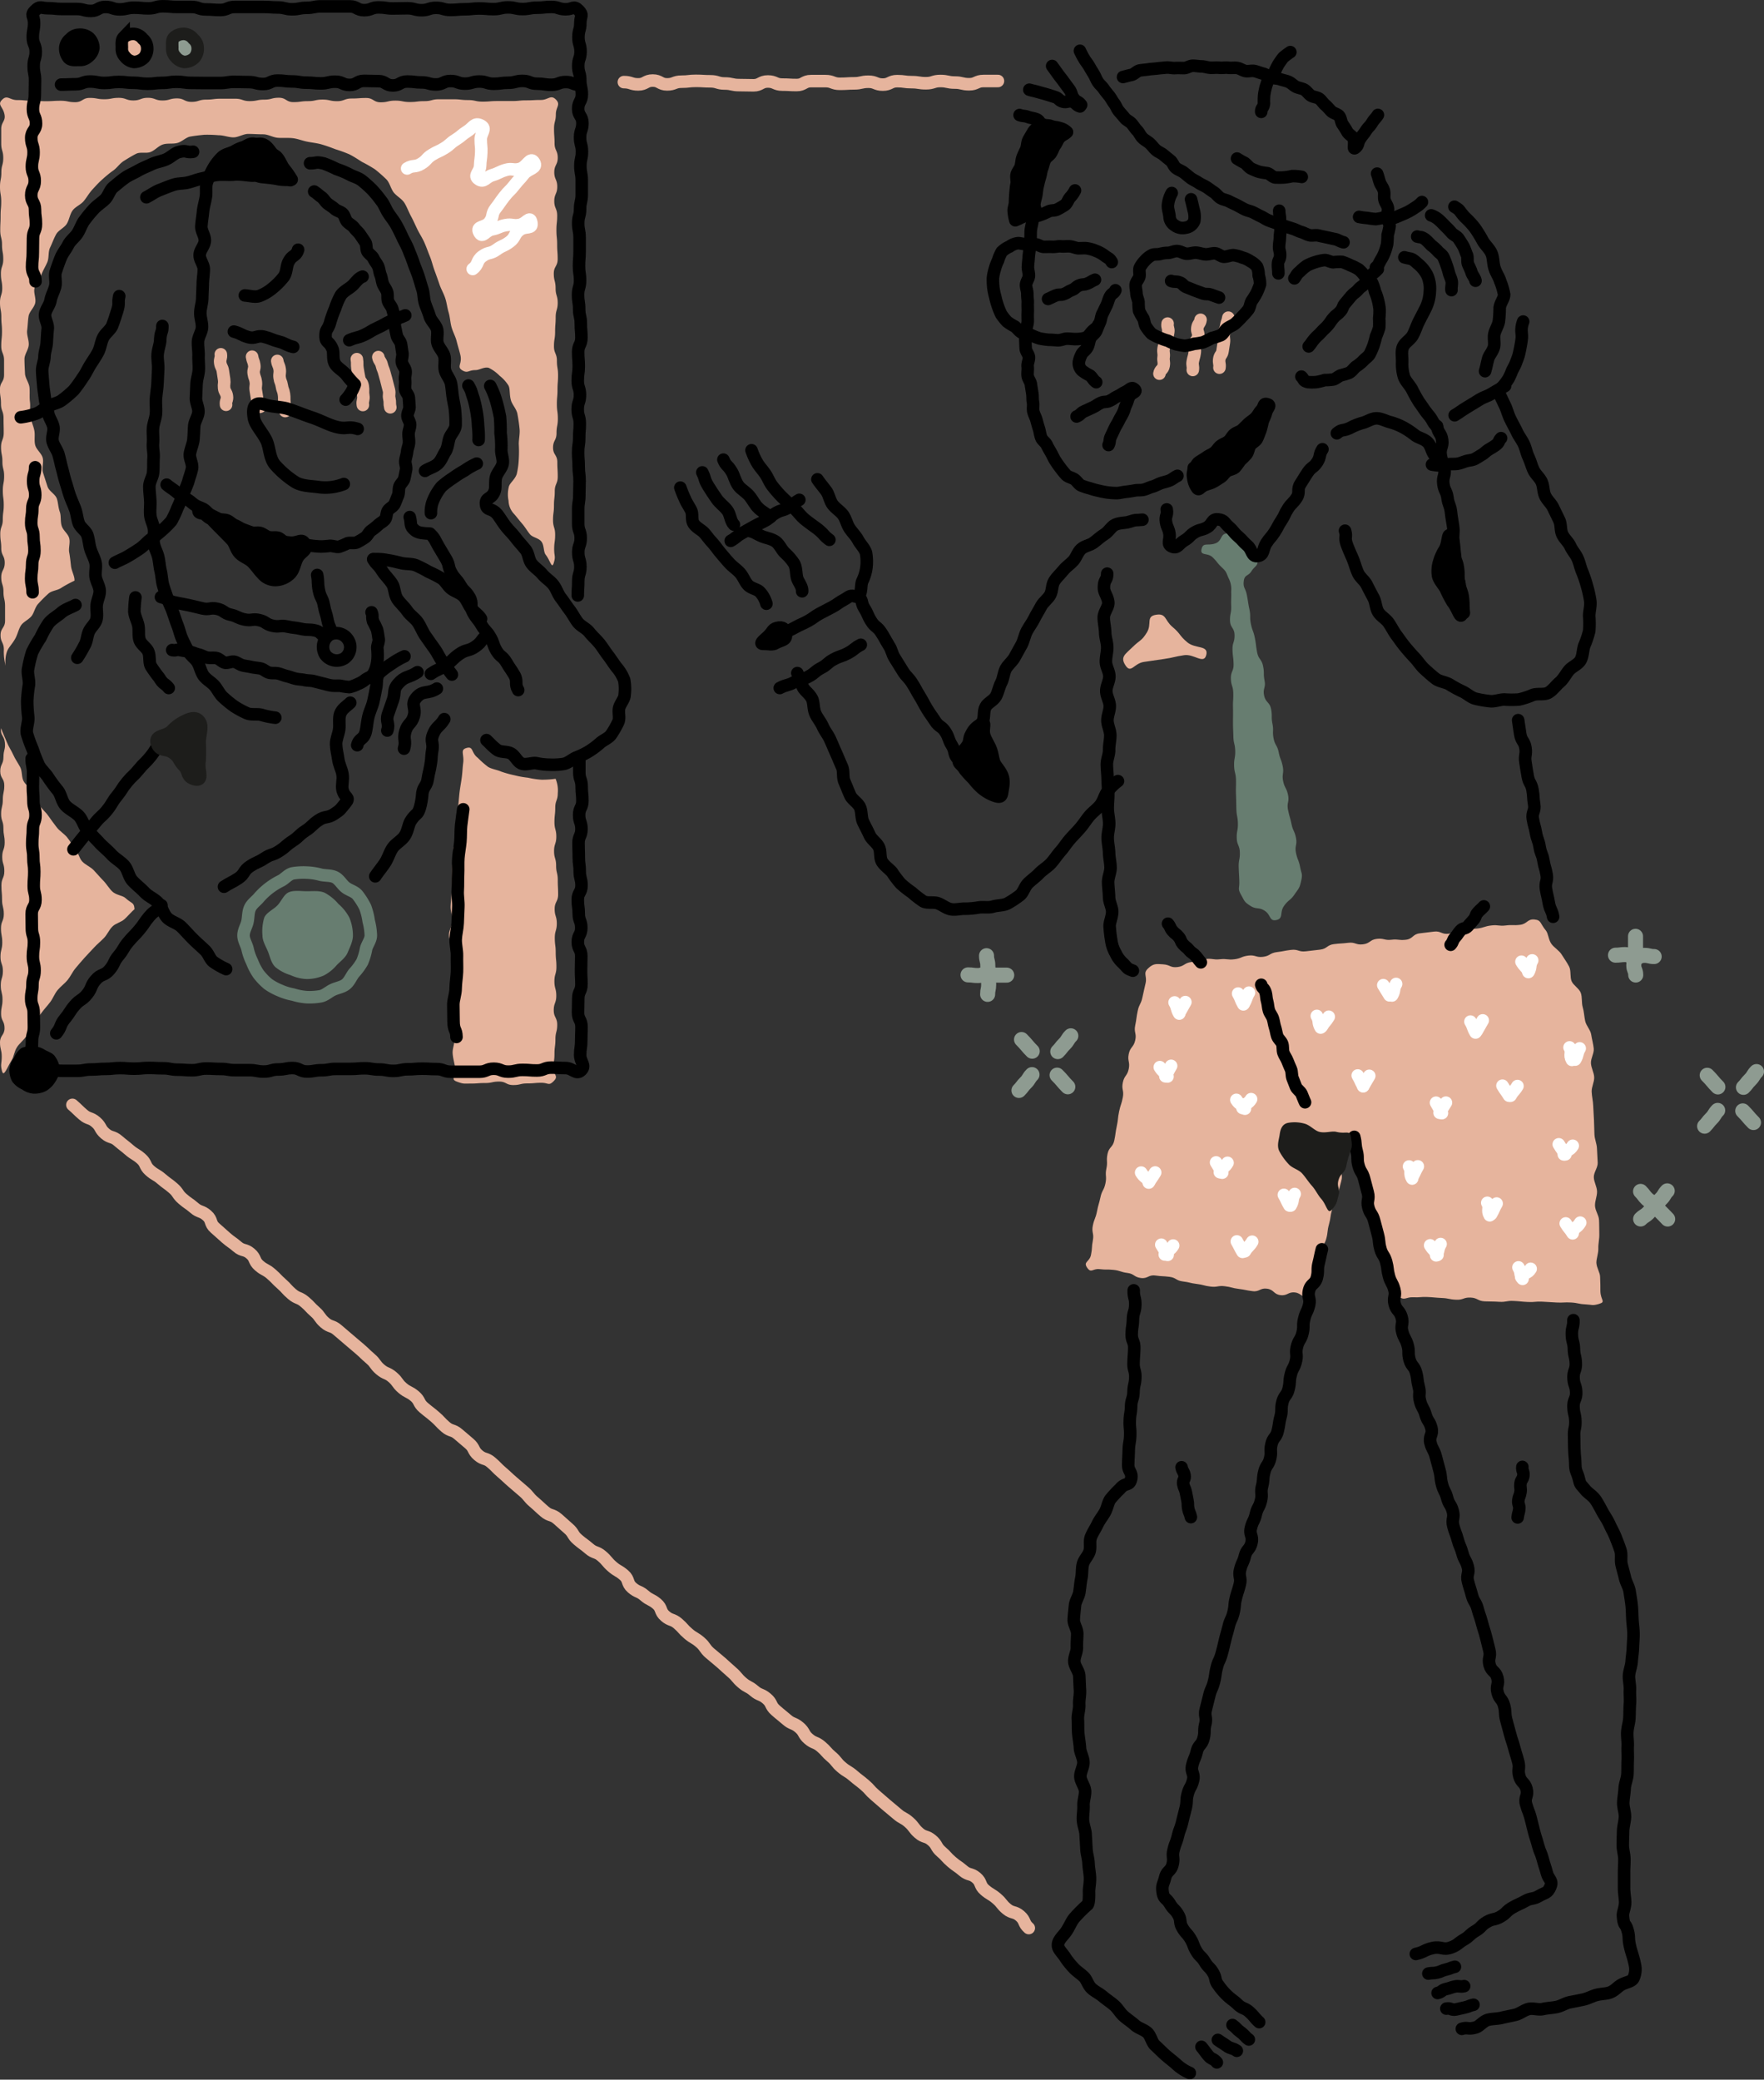 <svg xmlns="http://www.w3.org/2000/svg" viewBox="0 0 508 598.74"><rect x="0" y="0" width="508" height="598.74" fill="#333333" stroke="none"/><defs><style>.cls-1{fill:#e6b49d;}.cls-10,.cls-12,.cls-2,.cls-3,.cls-4,.cls-6,.cls-8,.cls-9{fill:none;}.cls-2{stroke:#e6b49d;}.cls-10,.cls-12,.cls-2,.cls-3,.cls-6,.cls-8,.cls-9{stroke-linecap:round;stroke-linejoin:round;}.cls-10,.cls-2,.cls-3,.cls-4,.cls-6,.cls-9{stroke-width:3.61px;}.cls-3,.cls-4{stroke:#000;}.cls-4{stroke-miterlimit:10;}.cls-5{fill:#8e9b91;}.cls-6,.cls-8{stroke:#1d1d1b;}.cls-7{fill:#1d1d1b;}.cls-8{stroke-width:4.1px;}.cls-9{stroke:#fff;}.cls-10{stroke:#677d70;}.cls-11{fill:#677d70;}.cls-12{stroke:#8e9b91;stroke-width:4.33px;}</style></defs><g id="Layer_2" data-name="Layer 2"><g id="sect3"><g id="art"><path class="cls-1" d="M.32,209.65c.41,1.29,1.13,2.68,1.62,3.95s1.29,2.4,1.85,3.65,1.34,2.35,2,3.56.36,2.9,1,4.08,2,2,2.67,3.17,1.07,2.56,1.82,3.69,1.85,2,2.64,3.14,1.59,2.22,2.41,3.29S18.43,240,19.27,241s1.53,2.3,2.39,3.3,1.1,2.72,2,3.7,2.4,1.56,3.3,2.5,1.86,2.1,2.76,3,1.72,2.31,2.62,3.17c1.13,1.07,3,1.12,3.8,1.89,1.92,1.73,2.44,1.15,2.61,3.18-1,.88-1.86,1.92-2.84,2.84s-2.56,1.21-3.52,2.15-1.49,2.31-2.42,3.28-2,1.82-2.89,2.8-1.87,1.95-2.75,2.95-1.77,2-2.63,3.05-1.41,2.34-2.25,3.36-2,1.83-2.86,2.87-1.33,2.4-2.12,3.44-1.76,2.08-2.53,3.13-1.62,2.21-2.37,3.25-1.32,2.44-2,3.48-1.95,2.05-2.63,3.07c-.86,1.28-.94,2.83-1.56,3.78C2,307.38,1.08,310.29.57,308.35S.5,306.26.5,304.21,0,302.15,0,300.1s1.31-2.05,1.31-4.11-1-2.05-1-4.1.41-2.06.41-4.11-.5-2.06-.5-4.11.61-2.05.61-4.11-.69-2.05-.69-4.1.51-2.06.51-4.11-.37-2.06-.37-4.11.82-2.05.82-4.1S.59,261.08.59,259s-.18-2-.18-4.11.84-2,.84-4.1-.61-2.06-.61-4.11.71-2.06.71-4.11-.36-2-.36-4.11-.67-2.06-.67-4.11.49-2.06.49-4.11.43-2.06.43-4.11S.07,224.1.07,222.05,1,220,1,217.94s.62-2.15.4-4.19S0,211.69.32,209.65Z"/><path class="cls-1" d="M160,224.21a8.68,8.68,0,0,1,.63,4.16c0,2.08-.73,2.08-.73,4.16s-.23,2.08-.23,4.17.54,2.08.54,4.16-.65,2.09-.65,4.17.59,2.08.59,4.16.48,2.09.48,4.17.1,2.08.1,4.16-1,2.08-1,4.17.62,2.08.62,4.16-.58,2.08-.58,4.17.26,2.08.26,4.16.21,2.08.21,4.17-.58,2.08-.58,4.17.54,2.08.54,4.16-.73,2.09-.73,4.17,1,2.09,1,4.17-.52,2.08-.52,4.17-.27,2.08-.27,4.17-.27,2.09-.27,4.17,1.53,2.19.07,3.69-1.52.51-3.55.51-2,.18-4.06.18-2,.47-4.07.47-2-1-4.06-1-2,.42-4.06.42-2,.15-4.07.15-2.06.17-4-.54-.4-1.29-.57-4c-.08-1.2-.6-2.61-.69-4.21-.08-1.31.62-2.77.53-4.29-.07-1.35-.79-2.73-.86-4.21s.76-2.83.7-4.28-.55-2.79-.6-4.23.39-2.83.35-4.26,0-2.83-.07-4.25-.2-2.83-.22-4.25-.89-2.84-.89-4.25,1-2.72,1-4.12-.58-2.76-.52-4.15.21-2.75.29-4.13,0-2.77.07-4.15,0-2.77.14-4.14.16-2.78.28-4.14,1.09-2.69,1.22-4,.22-2.78.36-4.12-.33-2.86-.18-4.18.25-2.82.41-4.12c.19-1.47.46-2.84.62-4.1.21-1.56.24-3,.4-4.12.36-2.59-1-3.83,1-4.38s1.27,1.37,3.21,2.84a26.28,26.28,0,0,0,3,2.64c1.07.62,2.49.79,3.79,1.35a30.55,30.55,0,0,0,3.81,1.05,26.58,26.58,0,0,0,3.85.69,25.74,25.74,0,0,0,3.91.58A27.08,27.08,0,0,0,160,224.21Z"/><path class="cls-1" d="M.62,28.7c1.48-1.48,2.18.11,4.28.11S7,29,9.08,29s2.1.14,4.19.14,2.1-.13,4.19-.13,2.09.41,4.19.41,2.09-1.23,4.19-1.23,2.09.38,4.18.38,2.1-.4,4.19-.4,2.1.75,4.19.75,2.1-.76,4.19-.76,2.1.77,4.19.77,2.1-.6,4.19-.6,2.1,1,4.19,1,2.1-.65,4.19-.65,2.1-.26,4.19-.26,2.1,0,4.19,0,2.1.69,4.19.69,2.1-.42,4.2-.42,2.09-.55,4.19-.55S82.4,29.4,84.5,29.4s2.09-.28,4.19-.28,2.1-.45,4.19-.45,2.1.46,4.19.46,2.1-.77,4.2-.77,2.09-.15,4.18-.15,2.1,1.24,4.19,1.24,2.1-.48,4.19-.48,2.1.4,4.2.4,2.09-.25,4.19-.25,2.09-.54,4.19-.54,2.1,0,4.19,0,2.1.23,4.2.23,2.1.45,4.19.45,2.1-.17,4.2-.17,2.09,0,4.19,0,2.1-.2,4.2-.2,2.1-.11,4.2-.11,2.8-1.62,4.29-.14,0,2.17,0,4.25-.52,2.09-.52,4.17.15,2.09.15,4.17.92,2.09.92,4.17-1,2.08-1,4.17.86,2.08.86,4.17-.86,2.08-.86,4.17.84,2.08.84,4.17-.22,2.08-.22,4.17.21,2.08.21,4.17.15,2.08.15,4.17-1.12,2.08-1.12,4.17S160,80.9,160,83s.61,2.08.61,4.17-.59,2.08-.59,4.17-.16,2.09-.16,4.17-.33,2.09-.33,4.17.85,2.09.85,4.17.33,2.09.33,4.17-.16,2.09-.16,4.17-.18,2.09-.18,4.17.28,2.09.28,4.17-.38,2.09-.38,4.17-1,2.09-1,4.17,1.23,2.09,1.23,4.18.12,2.09.12,4.17-.86,2.09-.86,4.18-.23,2.08-.23,4.17-.27,2.09-.27,4.17.61,2.09.61,4.18-.28,2.09-.28,4.18.49,2-.13,4c-.56,1.79-.95-.64-2.31-2.39-.69-.88-.4-2.73-1.24-3.8s-2.55-1.16-3.33-2.14-1.46-2.15-2.21-3c-1-1.17-1.76-2.19-2.38-2.86a5.73,5.73,0,0,1-1.54-3.75,9.08,9.08,0,0,1,.11-4.12c.35-1.08,1.73-2,2.25-3.56a23.46,23.46,0,0,0,.59-4.33,36.6,36.6,0,0,0,0-4.31c0-1.42.36-2.9.23-4.32s-.36-2.92-.61-4.28c-.26-1.52-1.52-2.7-1.88-4-.49-1.67-.18-3.36-.74-4.29a11.09,11.09,0,0,0-2.51-2.76,11.54,11.54,0,0,0-3.1-2.27c-1.27-.42-2.73.64-3.83.63-2.1,0-2.19,1-3.77.11-1.83-1.09,0-1.84-.61-4.44-.27-1.18-.72-2.55-1.11-4.12-.32-1.27-1.06-2.54-1.46-4-.35-1.3-.4-2.76-.82-4.18s-.53-2.77-1-4.16-1.19-2.57-1.65-3.94-.93-2.66-1.42-4-.8-2.73-1.32-4-1-2.66-1.59-4-1.38-2.5-2-3.77-1.19-2.6-1.86-3.83-1.16-2.66-1.9-3.83-2.25-1.93-3.08-3-1.16-2.83-2.13-3.78A40.31,40.31,0,0,0,108,48.76a38.71,38.71,0,0,0-3.74-2.14c-1.22-.77-2.39-1.56-3.65-2.19a39.46,39.46,0,0,0-4-1.46c-1.34-.52-2.65-1-4-1.39s-2.79-.52-4.18-.8-2.74-.85-4.14-1-2.86,0-4.28-.11-2.8-1-4.21-1-2.88-.11-4.29-.12-2.87,1-4.27,1-2.89-.63-4.29-.61a36.54,36.54,0,0,0-4.09-.14c-1.25.12-2.64.27-4.07.52-1.27.22-2.39,1.51-3.76,1.85s-2.76,0-4.09.42-2.24,1.62-3.53,2.15-3-.08-4.22.54-2.38,1.34-3.55,2.07-1.95,2-3.06,2.77-2.12,1.64-3.15,2.56-1.9,1.89-2.84,2.91-1.6,2.24-2.47,3.3-2.42,1.61-3.22,2.72-.95,2.7-1.69,3.86-2.38,1.79-3.05,3-1.13,2.56-1.73,3.8-.27,2.89-.79,4.17-1.3,2.43-1.74,3.73-1.57,2.41-1.94,3.74.48,2.94.19,4.3-1.7,2.47-1.92,3.84S8,93.7,7.82,95.08s.53,2.79.46,4.18S7.05,102,7.05,103.37s.09,2.77.15,4.16,1.18,2.67,1.3,4.06-.05,2.75.13,4.13-.13,2.79.1,4.17.87,2.63,1.15,4-.08,2.83.24,4.19,1.8,2.37,2.17,3.71-.31,3,.1,4.28.84,2.63,1.29,4,2.18,2.13,2.67,3.44c.38,1,.38,2.46.89,3.91.4,1.17.11,2.68.53,4s1.81,2.22,2.16,3.52-.24,2.82,0,4.09.37,2.66.51,3.9c.15,1.47,1.16,3.12,1,4.26a34.89,34.89,0,0,0-3.71,2C16.61,170,15,170,14,170.85a38.09,38.09,0,0,0-2.92,2.9c-1,1-1.19,2.59-2,3.62S6.66,179.05,6,180.13s-1,2.67-1.63,3.77c-.74,1.34-1.77,2.36-2.25,3.42-1,2.27-.3,5.7-.65,3.7a15.17,15.17,0,0,1-.36-4c0-2.08-.95-2.08-.95-4.16s1.3-2.08,1.3-4.16,0-2.08,0-4.16S1,172.43,1,170.35s-.64-2.08-.64-4.16,1-2.08,1-4.16-1-2.08-1-4.16-.28-2.08-.28-4.16.72-2.08.72-4.16.28-2.08.28-4.16-.27-2.08-.27-4.16.38-2.08.38-4.17-.5-2.08-.5-4.16-.39-2.08-.39-4.16.77-2.08.77-4.16-.05-2.08-.05-4.17-.74-2.08-.74-4.16-.3-2.08-.3-4.16,1.19-2.08,1.19-4.16,0-2.09,0-4.17S.36,101.68.36,99.6s.21-2.08.21-4.17S.38,93.35.38,91.27,0,89.19,0,87.11.64,85,.64,83,.26,80.87.26,78.78s.68-2.08.68-4.16S.58,72.54.58,70.46.07,68.38.07,66.3s.1-2.09.1-4.17S.35,60.05.35,58,0,55.88,0,53.8s.39-2.08.39-4.17.55-2.08.55-4.16S.35,43.38.35,41.3s0-2.08,0-4.17,1.38-2.26.92-4.3C.78,30.61-.86,30.17.62,28.7Z"/><path class="cls-2" d="M112.4,117.26c-.29-1.21,0-1.28-.27-2.48s.15-1.31-.14-2.51-.34-1.2-.62-2.4-.36-1.19-.65-2.39-.48-1.16-.77-2.37-.74-1.1-1-2.3"/><path class="cls-2" d="M102.76,103.4c.22,1.32,0,1.36.19,2.67s.24,1.3.46,2.62.85,1.2,1.06,2.52-.06,1.36.15,2.67-.33,1.41-.12,2.72"/><path class="cls-3" d="M10.23,81c0-2.07-1-2.07-1-4.13s.22-2.07.22-4.14.05-2.06.05-4.13.85-2.06.85-4.13-.27-2.07-.27-4.13S9,58.28,9,56.22s1-2.07,1-4.13S9.18,50,9.18,48s.49-2.07.49-4.14S9,41.76,9,39.69s1.37-2.07,1.37-4.13-.89-2.07-.89-4.14.55-2.07.55-4.14.06-2.06.06-4.13-.4-2.07-.4-4.14.6-2.06.6-4.13-.85-2.07-.85-4.14.38-2.07.38-4.14S8.66,4.42,10.13,3s1.57-.63,3.64-.63,2.07.22,4.14.22h4.14c2.07,0,2.07.56,4.14.56S28.26,2,30.33,2s2.07.7,4.14.7,2.07-.48,4.14-.48,2.07.19,4.14.19,2.08-.6,4.15-.6S49,2,51,2s2.07,0,4.14,0,2.07.72,4.14.72,2.08.16,4.15.16S65.54,2,67.61,2,69.68,2,71.75,2s2.07,0,4.15,0S78,2.15,80,2.15s2.07.52,4.14.52,2.08-.41,4.15-.41,2.07-.42,4.14-.42,2.07,0,4.15,0h4.14c2.07,0,2.07,1.09,4.14,1.09s2.08-.8,4.15-.8,2.07.31,4.14.31,2.07-.06,4.14-.06,2.07.56,4.14.56,2.08-.68,4.15-.68,2.07.6,4.14.6,2.08-.19,4.15-.19,2.07-.23,4.15-.23,2.07.19,4.14.19,2.08-.5,4.15-.5,2.07.48,4.15.48,2.07-.38,4.14-.38S156.72,2,158.79,2s2.08.67,4.16.67,2.22-1.18,3.69.29.49,1.59.49,3.65-.55,2.06-.55,4.12.61,2.06.61,4.12-.67,2.06-.67,4.11.59,2.06.59,4.12.45,2.06.45,4.11-1.06,2.06-1.06,4.12,1.23,2.06,1.23,4.12-.68,2.06-.68,4.12.54,2.06.54,4.12-.45,2-.45,4.11.39,2.06.39,4.12,0,2.06,0,4.12-.47,2.06-.47,4.12-.55,2.06-.55,4.12.4,2.06.4,4.12,0,2.06,0,4.12-.17,2.06-.17,4.12.31,2.06.31,4.12-.58,2.06-.58,4.12.32,2.06.32,4.12.47,2.06.47,4.12.18,2.06.18,4.12-.94,2.06-.94,4.12.17,2.06.17,4.12-.29,2.06-.29,4.12.64,2.06.64,4.12-.65,2.06-.65,4.12.6,2.06.6,4.12-.17,2.06-.17,4.12-.31,2.06-.31,4.12.16,2.06.16,4.12.26,2.06.26,4.12-.08,2.06-.08,4.13-.32,2.06-.32,4.12,0,2.06,0,4.12.72,2.06.72,4.13-.7,2.06-.7,4.12.61,2.06.61,4.12-.61,2.07-.61,4.13-.14,2.07-.14,4.13"/><path class="cls-3" d="M9.39,170.52c0-2-.41-2-.41-4s.28-2,.28-4,.66-2,.66-4-.28-2-.28-4-.65-2-.65-4,.31-2,.31-4,.85-2,.85-4-.61-2-.61-4,.58-2,.58-4"/><path class="cls-3" d="M166.84,218.36v4.06c0,2,.67,2,.67,4.07s.21,2,.21,4.06-.94,2-.94,4.07.67,2,.67,4.06-.85,2-.85,4.07.08,2,.08,4.07.27,2,.27,4.06.52,2,.52,4.06-1.08,2-1.08,4.07.28,2,.28,4.06.73,2,.73,4.06-1,2-1,4.07,1,2,1,4.07-.07,2-.07,4.06.11,2,.11,4.07-.91,2-.91,4.07-.07,2-.07,4.07,1,2,1,4.07-.08,2-.08,4.06-.3,2-.3,4.08,1.72,3,.27,4.4-2.39-.66-4.46-.66-2.07-.13-4.14-.13-2.07.83-4.14.83-2.07-.17-4.14-.17-2.07.5-4.14.5-2.07-.84-4.14-.84-2.07.87-4.14.87H134c-2.08,0-2.08,0-4.15,0s-2.07-.76-4.14-.76-2.07-.12-4.14-.12-2.07.18-4.14.18-2.08.46-4.15.46-2.07-.4-4.14-.4-2.07-.35-4.14-.35-2.07.18-4.15.18-2.07,0-4.14,0-2.07.38-4.14.38-2.08.37-4.15.37-2.07-1-4.14-1-2.07.41-4.14.41-2.08.6-4.15.6-2.07-.4-4.14-.4-2.08,0-4.15,0-2.07-.35-4.14-.35-2.07-.12-4.14-.12-2.07.49-4.14.49-2.08-.16-4.15-.16-2.07-.4-4.14-.4-2.08-.1-4.15-.1-2.07.21-4.15.21-2.07-.17-4.14-.17-2.08.23-4.15.23-2.07.18-4.15.18-2.07.38-4.14.38-2.08,0-4.15,0-2.08-.33-4.16-.33-3.06,1.75-4.54.29-.3-2.43-.3-4.46.26-2,.26-4.06.54-2,.54-4.07-.06-2-.06-4.06-.72-2-.72-4.07.37-2,.37-4.07.61-2,.61-4.06-.49-2-.49-4.07.3-2,.3-4.06-.6-2-.6-4.06-.05-2-.05-4.06,1.1-2,1.1-4.07-.51-2-.51-4.07.16-2,.16-4.06-.27-2-.27-4.07-.32-2-.32-4.07.19-2,.19-4.07.76-2,.76-4.06-.61-2-.61-4.07-.16-2-.16-4.07.07-2,.07-4.07-.41-2-.41-4.08"/><path class="cls-3" d="M167.1,24.45c-2.08,0-2.08-.83-4.15-.83s-2.08.79-4.15.79-2.08-.31-4.16-.31-2.07-.81-4.15-.81-2.07.54-4.15.54-2.07.29-4.15.29-2.08-.65-4.15-.65-2.08.61-4.16.61-2.07-.76-4.15-.76-2.07,1-4.15,1-2.08-.59-4.15-.59-2.08-.26-4.16-.26-2.07,1.13-4.15,1.13S111,23.36,109,23.36s-2.07-.08-4.15-.08-2.07,1.17-4.15,1.17-2.08-.93-4.16-.93-2.07.49-4.15.49-2.08-.21-4.15-.21-2.08-.35-4.16-.35-2.08-.26-4.15-.26-2.08,1-4.16,1-2.07-.55-4.15-.55-2.08-.07-4.15-.07-2.08.33-4.16.33-2.07,0-4.15,0S57,23.86,55,23.86s-2.07-.31-4.15-.31-2.08.31-4.16.31-2.08.26-4.16.26-2.07-.29-4.15-.29-2.08-.24-4.16-.24-2.08.29-4.16.29-2.08-.41-4.16-.41-2.08.79-4.16.79-2.08.1-4.16.1"/><path d="M26.89,13.76a3.84,3.84,0,0,1-1.5,2.58,3.32,3.32,0,0,1-2.59.91c-1.08,0-2.26.19-3-.52a4.28,4.28,0,0,1-1-3,3.62,3.62,0,0,1,1.44-2.53A3.46,3.46,0,0,1,22.8,10a4,4,0,0,1,2.88.91A4.21,4.21,0,0,1,26.89,13.76Z"/><path class="cls-3" d="M26.89,13.76a3.84,3.84,0,0,1-1.5,2.58,3.32,3.32,0,0,1-2.59.91c-1.08,0-2.26.19-3-.52a4.28,4.28,0,0,1-1-3,3.62,3.62,0,0,1,1.44-2.53A3.46,3.46,0,0,1,22.8,10a4,4,0,0,1,2.88.91A4.21,4.21,0,0,1,26.89,13.76Z"/><path class="cls-1" d="M38.62,17.84A3.88,3.88,0,0,1,36,16.34a3.29,3.29,0,0,1-.91-2.58c0-1.09-.19-2.26.52-3a4.26,4.26,0,0,1,3-1,3.66,3.66,0,0,1,2.52,1.44,3.42,3.42,0,0,1,1.26,2.53,4,4,0,0,1-.91,2.88A4.19,4.19,0,0,1,38.62,17.84Z"/><path class="cls-4" d="M38.62,17.84A3.88,3.88,0,0,1,36,16.34a3.29,3.29,0,0,1-.91-2.58c0-1.09-.19-2.26.52-3a4.26,4.26,0,0,1,3-1,3.66,3.66,0,0,1,2.52,1.44,3.42,3.42,0,0,1,1.26,2.53,4,4,0,0,1-.91,2.88A4.19,4.19,0,0,1,38.62,17.84Z"/><path class="cls-5" d="M53.11,17.84a3.84,3.84,0,0,1-2.58-1.5,3.29,3.29,0,0,1-.92-2.58c0-1.09-.18-2.26.53-3a4.22,4.22,0,0,1,3-1,3.66,3.66,0,0,1,2.53,1.44,3.46,3.46,0,0,1,1.26,2.53A4,4,0,0,1,56,16.64,4.2,4.2,0,0,1,53.11,17.84Z"/><path class="cls-6" d="M53.11,17.84a3.84,3.84,0,0,1-2.58-1.5,3.29,3.29,0,0,1-.92-2.58c0-1.09-.18-2.26.53-3a4.22,4.22,0,0,1,3-1,3.66,3.66,0,0,1,2.53,1.44,3.46,3.46,0,0,1,1.26,2.53A4,4,0,0,1,56,16.64,4.2,4.2,0,0,1,53.11,17.84Z"/><path class="cls-3" d="M48,139.54c.6.54,1.35,1,2.05,1.52s1.29,1.05,2,1.57,1.44.85,2.18,1.33,1.3,1.08,2.05,1.53,1.56.66,2.32,1.08,1.26,1.24,2,1.63,1.51.78,2.29,1.15,1.79.16,2.58.51,1.39,1.06,2.19,1.38,1.49.85,2.3,1.16,1.6.61,2.42.89,1.81-.08,2.63.18,1.5.92,2.32,1.16,1.77,0,2.6.17,1.47,1.17,2.31,1.36,1.69.32,2.53.49,1.75-.05,2.59.1,1.68.27,2.53.39a25.33,25.33,0,0,0,2.58.2,24.08,24.08,0,0,0,2.57-.2c.87,0,1.79.41,2.63.27a21.42,21.42,0,0,0,2.41-1c.84-.24,1.89.09,2.68-.25a21.78,21.78,0,0,0,2.27-1.34c.73-.44,1.09-1.43,1.77-2a20.47,20.47,0,0,0,2-1.58c.59-.61,1.51-1,2.05-1.66s.39-1.8.85-2.55,1.51-1.11,1.9-1.9.65-1.6,1-2.42.15-1.76.42-2.6,1.17-1.45,1.39-2.3.35-1.69.53-2.56-.34-1.8-.21-2.67.42-1.66.51-2.54.48-1.67.54-2.55-.15-1.72-.13-2.6.46-1.71.46-2.6-.75-1.7-.77-2.58.63-1.74.58-2.62-.11-1.72-.18-2.59-1-1.63-1.08-2.5.13-1.73,0-2.61.25-1.76.13-2.63-.92-1.6-1.06-2.47.3-1.79.15-2.66-.24-1.71-.4-2.57-1-1.57-1.2-2.41-.35-1.7-.54-2.53.15-1.83-.06-2.65S113.2,89.78,113,89s-1-1.52-1.25-2.33,0-1.83-.28-2.64-.9-1.52-1.2-2.32-.34-1.73-.67-2.52-.36-1.75-.71-2.53-1-1.49-1.34-2.25-1.31-1.26-1.73-2-.17-1.92-.62-2.64-1-1.47-1.46-2.17-1.22-1.28-1.74-2-1.39-1.09-2-1.74-.69-1.72-1.29-2.34-1.66-.78-2.29-1.36-1.4-1-2.08-1.53-1.08-1.41-1.79-1.91-1.33-1.12-2.07-1.58"/><path class="cls-3" d="M83.6,51.87c-.81-2-.9-1.52-2.27-3.57a18.06,18.06,0,0,0-2.41-3.49c-1-1-1.77-2.68-3.13-3.23s-2.9.39-4.45.56a9.82,9.82,0,0,0-3.83,1.4c-1.26.68-2.8.82-3.72,1.83a14.45,14.45,0,0,0-2.54,3.39,22.73,22.73,0,0,0-1.72,3.89c-.34,1.25,0,2.78-.28,4.23-.2,1.29-.65,2.64-.79,4.09s-.38,2.7-.47,4.15,1.07,2.76,1,4.2-1.45,2.67-1.49,4.1,1.22,2.75,1.19,4.18-.27,2.73-.3,4.15-.12,2.73-.15,4.15-.52,2.72-.55,4.14.53,2.76.48,4.17-1.08,2.7-1.15,4.12.21,2.75.16,4.07.13,2.75.07,4.06-.57,2.73-.64,4-.11,2.75-.18,4.06.8,2.8.71,4.11-1.1,2.68-1.2,4-.12,2.76-.25,4-.8,2.68-1,4,.84,2.93.61,4.2-.81,2.7-1.12,3.94a37.27,37.27,0,0,1-1.6,3.76,29.6,29.6,0,0,1-1.5,3.75A26.68,26.68,0,0,1,49.34,150a28.3,28.3,0,0,1-2.91,2.88,33.42,33.42,0,0,1-3.2,2.49c-1,.8-1.89,1.87-3.07,2.66s-2.21,1.44-3.44,2.16-2.39,1.14-3.64,1.81"/><path class="cls-3" d="M89.29,47c2,0,1.49-.51,3.94.06a34,34,0,0,1,3.67,1.6,26.54,26.54,0,0,1,3.68,1.53c1.09.63,2.51.92,3.65,1.8a35,35,0,0,1,3,2.7,37,37,0,0,1,2.57,3.14c.82,1,1.25,2.32,2,3.49s1.56,2.1,2.25,3.33,1.22,2.32,1.81,3.59,1.25,2.33,1.76,3.64,1,2.44,1.45,3.78,1,2.54,1.41,3.79.78,2.61,1.18,3.86.33,2.76.73,4,1,2.55,1.37,3.8,1.69,2.34,2.07,3.59-.18,2.91.19,4.16,1.59,2.39,1.93,3.64-.11,2.88.2,4.13,1.46,2.49,1.72,3.75.33,2.77.53,4c.21,1.42.58,2.76.66,4a32.34,32.34,0,0,1,.14,4.1c-.11,1.43-1.43,2.54-1.8,3.76s-.43,2.7-1.15,3.82-1.17,2.56-2.21,3.5-2.42,1.21-3.64,2"/><path class="cls-3" d="M55.6,43.69c-2.08.33-1.78-.6-4.31.15-1.15.35-2.24,1.58-3.73,2.16-1.21.47-2.65.68-4,1.33-1.2.58-2.55,1.08-3.83,1.82S37.18,50.37,36,51.2s-2.21,1.74-3.33,2.65-1.42,2.58-2.47,3.58S28,59.11,27,60.2s-1.81,2.08-2.67,3.24-1.22,2.49-2,3.72-2,2-2.67,3.31-1.59,2.36-2.14,3.69-1,2.63-1.44,4,.17,2.93-.19,4.34-1.08,2.58-1.34,4-1.37,2.57-1.56,3.9.9,2.89.76,4.22-.21,2.72-.29,4.06-.63,2.71-.65,4-.72,2.77-.67,4.11.2,2.77.31,4.11.36,2.75.52,4.08.68,2.69.91,4,1.21,2.55,1.49,3.87-.54,2.94-.21,4.24,1.33,2.5,1.7,3.79.63,2.68,1,4,.64,2.69,1.07,4,.76,2.65,1.21,3.91,1.06,2.55,1.52,3.81.55,2.72,1,4,2.07,2.2,2.5,3.46.5,2.75.88,4,1.14,2.56,1.45,3.86-.15,2.85.05,4.17,1.11,2.67,1.17,4-.73,2.74-.86,4.09.25,2.81-.08,4.15-1.65,2.27-2.19,3.56-.52,2.7-1.24,3.92a36.82,36.82,0,0,1-2.08,3.56"/><path class="cls-3" d="M83.34,51.73a12.48,12.48,0,0,1-3.71-.26c-1.21-.21-2.6-.36-4.23-.52-1.32-.13-2.69-1.17-4.24-1.22-1.36,0-2.79.52-4.3.57s-2.83-.11-4.32.05-2.75.7-4.21,1-2.69.82-4.12,1.18-2.87.22-4.27.68-2.67,1-4,1.52-2.47,1.4-3.78,2.06"/><path class="cls-3" d="M46.76,93.85c0,2.12-.5,1.34-.63,4.21-.05,1.16-.66,2.54-.75,4.2-.06,1.25.26,2.68.17,4.24-.07,1.3-.12,2.7-.21,4.22-.08,1.32-.34,2.71-.43,4.2s.13,2.77,0,4.24-.75,2.72-.85,4.18.12,2.78,0,4.24.27,2.8.17,4.26,0,2.78-.14,4.23c-.09,1.25-1.08,2.59-1.08,4.05,0,1.29.2,2.67.27,4.1s-.14,2.7,0,4.11.9,2.61,1.07,4-.28,2.78-.06,4.14,1,2.58,1.3,3.93.37,2.7.68,4,.33,2.73.69,4.05.88,2.6,1.28,3.9,1.07,2.53,1.52,3.81.85,2.6,1.35,3.86.77,2.66,1.33,3.89,1.2,2.5,1.83,3.68,2,2,2.67,3.19.92,2.71,1.71,3.79,2.17,1.8,3.06,2.79,1.49,2.44,2.49,3.33a31.75,31.75,0,0,0,3.22,2.64,25.77,25.77,0,0,0,3.67,2c1.24.55,2.86.15,4.19.47a22.66,22.66,0,0,0,4,.82"/><path class="cls-3" d="M48.59,198.08c-1.28-1.57-1.44-.83-2.76-3a35.65,35.65,0,0,1-2.39-3.33c-.57-1.12-.18-2.79-.73-4.13-.49-1.19-2.11-2.06-2.52-3.41s-.08-2.76-.36-4.13-1-2.58-1.14-4A36.61,36.61,0,0,1,39,172"/><path d="M57.2,146.37c-.39,2.18,1.28.62,3.32,2.7.85.88,1.87,2,3.07,3.17.93.95,2,2,3.09,3.16,1,1,1.22,2.79,2.33,3.91s2.58,1.48,3.68,2.58,1.81,2.27,2.89,3.36a4.85,4.85,0,0,0,4,1.73,6.21,6.21,0,0,0,4.1-1.95c1-1.12,1.23-2.9,1.87-4.18,1.1-2.19,3.21-2.22,2.25-4.25-.87-1.84-1.91-.09-4.42-.4-1.16-.14-2.54-.12-4-.4-1.24-.24-2.52-.71-3.93-1.07-1.25-.32-2.7-.22-4-.66s-2.36-1.34-3.65-1.87-2.63-.72-3.86-1.35-2.56-1-3.72-1.76S58.28,147.22,57.2,146.37Z"/><path class="cls-3" d="M57.2,146.37c-.39,2.18,1.28.62,3.32,2.7.85.88,1.87,2,3.07,3.17.93.95,2,2,3.09,3.16,1,1,1.22,2.79,2.33,3.91s2.58,1.48,3.68,2.58,1.81,2.27,2.89,3.36a4.85,4.85,0,0,0,4,1.73,6.21,6.21,0,0,0,4.1-1.95c1-1.12,1.23-2.9,1.87-4.18,1.1-2.19,3.21-2.22,2.25-4.25-.87-1.84-1.91-.09-4.42-.4-1.16-.14-2.54-.12-4-.4-1.24-.24-2.52-.71-3.93-1.07-1.25-.32-2.7-.22-4-.66s-2.36-1.34-3.65-1.87-2.63-.72-3.86-1.35-2.56-1-3.72-1.76S58.28,147.22,57.2,146.37Z"/><path d="M84,51.69a24.85,24.85,0,0,0-2.21-3.16c-.72-.93-1.16-2.36-2.08-3.34s-2.61-1-3.59-1.76c-1.18-.85-2.1-2-3.23-2.07s-2.23.86-3.47,1.59A19.34,19.34,0,0,0,66.27,45c-1,.88-1.52,2.22-2.32,3.07-1.5,1.58-2.94.47-2.57,2.34a23,23,0,0,1,3.39-.82c1.26-.08,2.58.62,3.88.64s2.57.24,3.82.33,2.72-.64,3.93-.5c1.42.17,2.74.3,3.85.48A13.29,13.29,0,0,1,84,51.69Z"/><path class="cls-3" d="M84,51.69a24.85,24.85,0,0,0-2.21-3.16c-.72-.93-1.16-2.36-2.08-3.34s-2.61-1-3.59-1.76c-1.18-.85-2.1-2-3.23-2.07s-2.23.86-3.47,1.59A19.34,19.34,0,0,0,66.27,45c-1,.88-1.52,2.22-2.32,3.07-1.5,1.58-2.94.47-2.57,2.34a23,23,0,0,1,3.39-.82c1.26-.08,2.58.62,3.88.64s2.57.24,3.82.33,2.72-.64,3.93-.5c1.42.17,2.74.3,3.85.48A13.29,13.29,0,0,1,84,51.69Z"/><path class="cls-3" d="M99.55,115.05a12.17,12.17,0,0,0,2.63-4.34,26.26,26.26,0,0,1-2.51-2.87c-1-1.17-2.45-1.91-3.14-3-.88-1.37-.31-3.27-.78-4.36-1-2.45-2-1.65-2-3.76s.71-1.63,1.35-4a30.18,30.18,0,0,1,1.39-3.87,21.11,21.11,0,0,1,1.63-3.81c.78-1.14,2.08-1.74,3.16-2.64s1.77-2.27,3.13-2.76"/><path class="cls-3" d="M85.85,71.9c-.64,2.09-1.67,1.31-2.8,3.58-.59,1.16-.44,3-1.36,4.25a19.74,19.74,0,0,1-3.11,3.16,13,13,0,0,1-3.77,2.28c-1.29.51-2.74,0-4.3-.11"/><path class="cls-3" d="M46.35,171.89c2,.45,1.88,1.08,3.91,1.53s2,.36,4.06.81,2,.49,4,.94,2.19-.33,4.22.11,1.85,1.25,3.87,1.7,1.92.92,4,1.37,2.18-.28,4.2.17,1.86,1.19,3.89,1.64,2.17-.22,4.19.22,2.08.24,4.1.69,2.12,0,4.15.49,2.23,2.81,3.64,1.29.16-2-.23-4.21-.68-2.15-1.07-4.35-1-2.09-1.44-4.3-.1-2.26-.49-4.46"/><path class="cls-3" d="M100.16,184.07a3.92,3.92,0,0,1-.89,5.41,4.12,4.12,0,0,1-5.57-.94,4.23,4.23,0,0,1,1-5.65A4,4,0,0,1,100.16,184.07Z"/><path class="cls-3" d="M34.34,85.26c-.49,2.1.19,1.79-.62,4.33-.38,1.18-.81,2.61-1.39,4.12-.48,1.26-2,2.19-2.66,3.58s-.72,2.78-1.41,4.1-1.5,2.43-2.27,3.68-1.33,2.56-2.2,3.72a41.35,41.35,0,0,1-2.55,3.54,30.75,30.75,0,0,1-3.33,2.83c-1.13.91-2.71,1.07-4,1.76s-2.3,1.79-3.69,2.21a19.67,19.67,0,0,1-4.24,1"/><path class="cls-3" d="M133.4,233c-.18,1.55-.45,3.1-.61,4.65s-.07,3.14-.21,4.69-.46,3.11-.58,4.66,0,3.16-.08,4.7,0,3.15-.1,4.69.25,3.17.17,4.71-.13,3.15-.19,4.68-.51,3.14-.57,4.67.41,3.18.37,4.7.06,3.18,0,4.68-.36,3.2-.38,4.68c0,1.69-.66,3.25-.67,4.68,0,1.79.06,3.36.06,4.68,0,3,.81,2.33.85,4.67"/><path class="cls-3" d="M107.47,161c1.15,1.92,1.23,1.2,2.72,3.57.68,1.07,1.84,2.11,2.75,3.53.75,1.16.6,3,1.48,4.37.78,1.18,2,2.17,2.87,3.46s2.2,2,3.07,3.3,1.32,2.68,2.2,3.91,1.68,2.44,2.57,3.64,1.46,2.64,2.36,3.82,1.73,2.45,2.65,3.61"/><path class="cls-3" d="M108.07,252.3c.84-1.27,1.89-2.51,2.79-3.86s1.31-3,2.18-4.28,2.61-2.17,3.46-3.43c1-1.45,1.07-3.34,1.85-4.49,1.61-2.39,1.88-1.44,2.58-3.72a20.08,20.08,0,0,0,.69-4.1c.35-2.11,1.21-2,1.55-4.07s.48-2.09.83-4.2.15-2.14.5-4.25-.58-2.42.21-4.41c1-2.5,1.83-2.14,3.23-4.45"/><path class="cls-3" d="M21.73,174.19c-1.35.75-2.91,1.17-4.1,2.21s-2.69,1.81-3.67,3.07a30.32,30.32,0,0,0-2.32,4.16,35.11,35.11,0,0,0-2.39,4.14,40.12,40.12,0,0,0-1.13,4.63c-.36,1.5.39,3.22.21,4.79a39.3,39.3,0,0,0-.49,4.62,40.42,40.42,0,0,0,.3,4.63c.15,1.54-.7,3.28-.37,4.82a43.77,43.77,0,0,0,1.63,4.47,43.73,43.73,0,0,0,1.71,4.39c.64,1.41,2,2.44,2.83,3.8a42.9,42.9,0,0,0,2.76,3.71c.92,1.24,1.09,3.1,2.17,4.27s2.77,1.88,3.84,3,1.49,3.06,2.56,4.22,2.27,2.34,3.33,3.5,2.42,2.2,3.48,3.37,2.63,2,3.69,3.18,1.29,3.22,2.36,4.39,2.43,2.18,3.51,3.34,2.81,1.81,3.9,3S47,263,48.08,264.17s3,1.54,4.16,2.69,2.19,2.34,3.34,3.49,2.35,2.16,3.52,3.3c1,1,1.37,2.61,2.45,3.34A22.38,22.38,0,0,0,65.12,279"/><path class="cls-3" d="M21.15,244.52c1.56-1.92,1.53-2,3.09-3.87s1.64-1.86,3.2-3.79,1.84-1.69,3.4-3.62,1.28-2.14,2.84-4.06,1.34-2.11,2.9-4,1.82-1.72,3.38-3.64,1.78-1.75,3.35-3.68,1.3-2.13,2.86-4.06"/><path class="cls-7" d="M45.45,214c-.83-2.21,2.43-1.67,4.17-3.46a12.08,12.08,0,0,1,3.57-2.67c1.53-.71,3.24-1.56,4.24.25.68,1.22-.12,3.43-.2,5.52a43.32,43.32,0,0,1,0,5.35c-.5,2.91,1.36,5.86-1.2,5.08-2.29-.68-1.29-2-2.93-3.71s-1.22-2.43-3.18-3.8C47.72,215.06,46.28,216.25,45.45,214Z"/><path class="cls-8" d="M45.45,214c-.83-2.21,2.43-1.67,4.17-3.46a12.08,12.08,0,0,1,3.57-2.67c1.53-.71,3.24-1.56,4.24.25.68,1.22-.12,3.43-.2,5.52a43.32,43.32,0,0,1,0,5.35c-.5,2.91,1.36,5.86-1.2,5.08-2.29-.68-1.29-2-2.93-3.71s-1.22-2.43-3.18-3.8C47.72,215.06,46.28,216.25,45.45,214Z"/><path class="cls-3" d="M64.5,255.29c2-1.3,2.11-1.1,4.09-2.39S70,250.7,72,249.4s2.18-1,4.16-2.3,2.31-.8,4.29-2.1,1.81-1.57,3.79-2.87,1.75-1.66,3.73-2.95,1.76-1.65,3.74-3,2.5-.51,4.49-1.81S98,233,99.51,231.18s-.29-1.26-.88-3.84c-.29-1.25.29-2.89,0-4.48-.24-1.37-1-2.73-1.21-4.24s-.6-2.9-.63-4.37.74-2.92.9-4.34-.19-3.1.28-4.4c.52-1.46,1.91-2.2,2.9-3.2"/><path class="cls-3" d="M102.88,214.54c.53-2.13,1.86-1.45,2.46-3.92.32-1.3.39-2.85.76-4.35s1.07-2.86,1.39-4.2c.41-1.79.69-3.38.88-4.34.22-1.14-.09-3,1-4.1a27.88,27.88,0,0,1,3.44-2.56,22.89,22.89,0,0,1,3.67-2.11"/><path class="cls-3" d="M116.35,215.54c.68-2.37-.3-2.65.38-5s1.79-2.05,2.46-4.42-.94-3.24.62-5.15c2-2.46,3.32-1,6-2.73"/><path class="cls-3" d="M111.54,210.32c.7-2.12-.52-2.53.18-4.65s.77-2.1,1.47-4.23-.06-2.86,1.41-4.55c2.09-2.39,3-1.64,5.63-3.37"/><path class="cls-3" d="M46.5,260.64c-1.53,1.83-2,1.42-3.53,3.25s-1.35,2-2.87,3.81-1.68,1.71-3.2,3.54-1.22,2.08-2.75,3.91-1.06,2.22-2.59,4.05-2.43,1.07-4,2.9-1,2.31-2.48,4.14-2,1.4-3.57,3.23-1.31,2-2.84,3.85-.92,2.34-2.45,4.17"/><path class="cls-3" d="M107.56,161a15.53,15.53,0,0,1,4.08.28c1.17.16,2.5.5,4,.85,1.23.3,2.73.12,4.11.6a39.16,39.16,0,0,1,3.69,1.89,36.3,36.3,0,0,1,3.66,1.88c1.13.7,1.75,2.15,2.85,3s2.53,1.17,3.52,2.18,1.35,2.35,2.22,3.47,2.11,1.79,2.84,3"/><path class="cls-3" d="M107,176.28c.49,1.21,0,1.12.44,2.63a26.13,26.13,0,0,1,1.16,2.41c.19.8.31,1.71.45,2.6s-.44,1.8-.4,2.68a18.69,18.69,0,0,1,.11,2.58,12.64,12.64,0,0,1-.35,2.58,8.83,8.83,0,0,1-1,2.42c-.48.7-1.41.93-2.16,1.45a7.62,7.62,0,0,1-2.16,1.28,10.81,10.81,0,0,1-2.48.91,23.65,23.65,0,0,1-2.62-.38c-.81-.05-1.69.05-2.61-.09s-1.64-.4-2.55-.61-1.7-.44-2.53-.64-1.77-.13-2.6-.32-1.76-.18-2.59-.38-1.67-.55-2.5-.74-1.67-.57-2.5-.77-1.79,0-2.62-.23-1.58-1-2.4-1.19-1.76-.22-2.58-.41-1.75-.29-2.57-.48-1.61-.86-2.43-1.05-1.92.44-2.73.26-1.58-1.12-2.38-1.31-1.84,0-2.64-.14-1.69-.7-2.47-.88c-.94-.21-1.73-.62-2.49-.79-1-.22-1.87-.29-2.57-.44-1.75-.39-1.37.19-2.64-.08"/><path class="cls-3" d="M116.71,90.8c-2,.92-2.12.68-4.12,1.6s-1.93,1.09-3.93,2-1.9,1.16-3.9,2.08-2.18.56-4.18,1.47"/><path class="cls-2" d="M79.85,103.91c.18,1.2.5,1.15.68,2.36s-.15,1.25,0,2.45.45,1.16.63,2.37.43,1.17.61,2.37,0,1.24.15,2.44,0,1.23.21,2.44"/><path class="cls-2" d="M74.87,117.12c-.18-1.2-.64-1.13-.82-2.33s-.2-1.2-.38-2.41.15-1.25,0-2.45-.42-1.17-.6-2.38.33-1.28.15-2.48-.45-1.17-.63-2.38"/><path class="cls-2" d="M63.59,102c.18,1.2-.34,1.28-.16,2.48s.57,1.15.75,2.35l.36,2.41c.17,1.2-.13,1.25,0,2.45s.62,1.14.8,2.35-.41,1.29-.24,2.5"/><path class="cls-3" d="M103,123.48c-3.28-1-2.93.46-7-.83-1.89-.61-4-1.75-6.41-2.54-2-.67-4.19-1.58-6.48-2.34-2.11-.7-4.61-.54-6.83-1.29-2.74-.93-3.76.38-3.17,3.83.34,2,2.31,3.94,3.56,6.38,1,2,.89,5.17,2.49,7.07a27.17,27.17,0,0,0,5.68,4.92c2,1.33,4.83,1.23,7.24,1.6a14.54,14.54,0,0,0,6.93-.93"/><path class="cls-3" d="M67.35,95.46c2.13.55,2,1,4.14,1.6s2.45-.65,4.58-.1,2.07.82,4.21,1.38,2,1,4.16,1.54"/><path class="cls-3" d="M141.18,111.12a22.92,22.92,0,0,1,1.72,4.34c.4,1.31.75,2.87,1.09,4.55a44,44,0,0,1,.16,4.66,29.55,29.55,0,0,1,.22,4.61c-.1,1.41.63,2.91.39,4.21s-1.56,2.57-1.9,3.8c-.41,1.49,0,3.08-.45,4.2-.88,2.35-2.63,1.59-2.46,3.64s1.71.94,3.38,3.08c.75,1,1.47,2.23,2.47,3.51.81,1,1.86,2,2.81,3.25s1.83,2.12,2.75,3.3.85,2.9,1.76,4.06,2.17,1.9,3.07,3,2.23,1.87,3.13,3,1.29,2.61,2.17,3.75,1.63,2.35,2.51,3.49,1.51,2.46,2.38,3.59,2.45,1.74,3.32,2.86,2,2.08,2.9,3.19,1.65,2.38,2.51,3.49,1.65,2.4,2.5,3.49a11.85,11.85,0,0,1,2.15,3.62,14.18,14.18,0,0,1,.12,4.18c0,1.3-1.2,2.44-1.56,3.78s.31,2.94-.3,4.17a24.64,24.64,0,0,1-2.05,3.58c-.78,1.08-2.33,1.57-3.3,2.52a23.53,23.53,0,0,1-3.2,2.35,21.49,21.49,0,0,1-3.55,1.7c-1.21.55-2.21,1.53-3.54,1.84a20,20,0,0,1-4,.23,19.13,19.13,0,0,1-3.91-.44c-1.27-.22-2.89.6-4.2.12s-1.87-2.23-3.1-2.91-2.93-.26-4.07-1.09-2-1.81-3-2.76"/><path class="cls-3" d="M137.3,133.47a20.24,20.24,0,0,0-3.5,2,33.86,33.86,0,0,0-3.4,2.17,26.14,26.14,0,0,0-3.28,2.48,15,15,0,0,0-2.18,3.53,8.51,8.51,0,0,0-.84,4.08"/><path class="cls-3" d="M118,148.86c.57,2-.19,2.5,1.58,3.9.92.73,2.58.8,4.25.87,1.53,1.51,1.33,1.75,2.42,3.61s1.11,1.84,2.2,3.7.5,2.2,1.58,4.06,1.45,1.65,2.54,3.51,1.56,1.58,2.64,3.44,0,2.52,1,4.38,1.33,1.72,2.42,3.57,1.47,1.64,2.56,3.5.69,2.09,1.78,3.95,1.75,1.47,2.84,3.33,1.22,1.79,2.31,3.65,0,2.49,1.11,4.35"/><path class="cls-3" d="M124.08,194c2.06-1.43,2.3-1.07,4.36-2.5s1.81-1.79,3.88-3.22,2.55-.71,4.61-2.14,1.58-2.13,3.65-3.56"/><path class="cls-3" d="M134.9,111c1,1.74.67,1.44,1.48,3.75a34.87,34.87,0,0,1,.88,3.92,29.18,29.18,0,0,1,.42,4,25.9,25.9,0,0,1,.15,4"/><path class="cls-9" d="M117.25,48.5c1.72-1.07,2.22-.26,4-1.33s1.43-1.54,3.15-2.6,1.87-.85,3.59-1.92,1.54-1.37,3.26-2.44,1.58-1.33,3.3-2.4,2.08-2.61,3.89-1.69,0,2.05,0,4,.23,1.92.15,3.84-.25,1.91-.33,3.82-2,2.71-.43,3.81,2-.56,3.93-1.15,1.87-.9,3.84-1.5,2.23.25,4.2-.34,2.92-3.63,4-1.87-1.63,1.73-2.95,3.4-1.45,1.57-2.76,3.25-1.52,1.51-2.83,3.19-1.22,1.76-2.53,3.44-.49,2.32-1.8,4-3.87,1-2.91,2.87,1.72-.47,3.69-.85,1.89-.82,3.86-1.2,2.1.3,4.07-.08S152.59,62,153,64c.48,2.14-1.56.88-3.32,2.19s-1.15,2.14-2.91,3.45-2,.94-3.8,2.25-2.3.59-4.07,1.9-1,2.34-2.77,3.65"/><path class="cls-10" d="M106.79,269.3c0,1.38-1.07,2.6-1.37,3.89a17,17,0,0,1-1.13,3.78,17.58,17.58,0,0,1-2.34,3.16c-.84,1.06-1.3,2.41-2.35,3.25s-2.47,1-3.7,1.57-2.2,1.57-3.53,1.87a18.23,18.23,0,0,1-4,.27,16.92,16.92,0,0,1-3.9-.74,16.91,16.91,0,0,1-3.76-1.15,17.44,17.44,0,0,1-3.51-1.9,18,18,0,0,1-2.77-2.89,17.3,17.3,0,0,1-1.84-3.52,16.66,16.66,0,0,1-1.3-3.69c-.3-1.3-1.16-2.52-1.16-3.9s.84-2.61,1.13-3.91.17-2.76.75-4,1.8-2,2.64-3.05a20.33,20.33,0,0,1,6.18-4.73c1.2-.58,2.13-1.87,3.46-2.17a19,19,0,0,1,4.08-.22,17.4,17.4,0,0,1,4,.62c1.34.3,2.87.13,4.08.71s1.93,2,3,2.88,2.66,1.18,3.51,2.24a19.71,19.71,0,0,1,2.22,3.52,19.06,19.06,0,0,1,1,4A18.31,18.31,0,0,1,106.79,269.3Z"/><path class="cls-11" d="M79.27,278.4c-1.23-1.23-1.49-2.95-2.11-4.46s-1.58-3-1.58-4.64a13.55,13.55,0,0,1,.51-5.08c.63-1.51,2.49-2.26,3.72-3.48s1.9-3.26,3.4-3.88,3.49-.28,5.16-.28,3.53-.23,5.09.42a13.59,13.59,0,0,1,4,3.24,13.47,13.47,0,0,1,3.18,4,13.67,13.67,0,0,1,1,5.07c0,1.66-.84,3.31-1.49,4.87s-2,2.47-3.19,3.69a12.12,12.12,0,0,1-3.76,3,12.5,12.5,0,0,1-4.8,1,12.22,12.22,0,0,1-4.75-1.14A12.45,12.45,0,0,1,79.27,278.4Z"/><path class="cls-2" d="M20.85,318.09c1.58,1.36,1.5,1.46,3.08,2.82s2.09.77,3.67,2.13,1.08,1.95,2.66,3.31,2.15.71,3.73,2.07,1.65,1.29,3.23,2.65,1.8,1.11,3.38,2.47,1,2.09,2.54,3.45,1.82,1.09,3.4,2.45,1.7,1.23,3.28,2.59,1.22,1.79,2.8,3.15,1.72,1.2,3.3,2.56,2.07.79,3.66,2.16.78,2.29,2.36,3.65,1.54,1.41,3.12,2.78,1.7,1.22,3.28,2.58,2.21.64,3.79,2,.93,2.12,2.51,3.48,1.87,1,3.46,2.39,1.46,1.5,3,2.86,1.4,1.58,3,2.94,2,.84,3.62,2.2,1.45,1.51,3,2.87,1.23,1.77,2.81,3.14,2.09.76,3.68,2.13,1.59,1.34,3.17,2.71,1.6,1.34,3.18,2.7,1.5,1.45,3.09,2.81,1.25,1.74,2.83,3.1,2,.89,3.58,2.25,1.24,1.75,2.83,3.11,1.93,1,3.51,2.32,1.05,2,2.63,3.34,1.66,1.28,3.24,2.64,1.43,1.53,3,2.89,2.12.74,3.7,2.1,1.59,1.34,3.17,2.7,1,2,2.61,3.37,2.14.71,3.72,2.07,1.47,1.5,3.05,2.86,1.53,1.43,3.11,2.79l3.17,2.72c1.58,1.37,1.34,1.65,2.92,3s1.53,1.42,3.11,2.78,2.14.72,3.72,2.08,1.54,1.41,3.12,2.77,1.14,1.87,2.73,3.23,1.69,1.24,3.27,2.6,2.08.79,3.66,2.15,1.37,1.62,2.95,3,1.82,1.08,3.4,2.44.78,2.3,2.36,3.66,2,.9,3.57,2.26,1.92,1,3.51,2.33.86,2.2,2.44,3.57,2.08.78,3.66,2.14,1.4,1.58,3,2.94,1.83,1.08,3.41,2.45,1.23,1.78,2.81,3.14,1.62,1.32,3.2,2.69,1.53,1.43,3.11,2.79,1.36,1.62,2.95,3,1.88,1,3.47,2.37,2,.85,3.61,2.21,1,2,2.59,3.4,1.62,1.32,3.2,2.69,2,.86,3.6,2.22,1.1,1.94,2.68,3.3,2,.86,3.6,2.22,1.4,1.58,3,2.94,1.32,1.66,2.9,3,1.81,1.1,3.39,2.46,1.66,1.27,3.25,2.63,1.39,1.58,3,2.95l3.15,2.73c1.59,1.37,1.63,1.32,3.21,2.69s1.86,1,3.44,2.41,1.27,1.73,2.85,3.1,2.14.72,3.73,2.08,1.1,1.92,2.69,3.29,1.41,1.56,3,2.92,1.73,1.19,3.32,2.56,2.18.67,3.76,2,.89,2.18,2.48,3.54,1.81,1.1,3.4,2.46,1.32,1.68,2.91,3,2.23.62,3.82,2,.93,2.13,2.52,3.49"/><path class="cls-2" d="M287.39,23.32c-2.07,0-2.07,0-4.14,0s-2.07.94-4.15.94-2.07-.49-4.14-.49-2.07-.45-4.14-.45-2.07.65-4.15.65-2.07-.32-4.14-.32-2.07-.29-4.14-.29-2.08,1-4.15,1-2.07-.83-4.14-.83S248,24,246,24s-2.07.13-4.14.13-2.08-.78-4.15-.78-2.07,0-4.14,0-2.07,1.13-4.14,1.13-2.07-.12-4.14-.12-2.08-.9-4.15-.9S219,24.56,217,24.56s-2.07-.06-4.15-.06-2.07-.46-4.15-.46-2.07-.63-4.14-.63-2.08-.13-4.15-.13-2.07.24-4.15.24-2.07.78-4.14.78-2.08-1.11-4.15-1.11-2.08,1.11-4.16,1.11-2.07-.66-4.15-.66"/><path class="cls-11" d="M346,158.18c-.38,1.89,1.78.91,3.18,2.24s1.21,1.53,2.61,2.86,1.24,1.35,2,3.13a6.86,6.86,0,0,1,.77,3.91c.06,2.08-.07,2.09,0,4.17s-.39,2.1-.34,4.19,1.26,2,1.31,4.14-.64,2.1-.59,4.19.26,2.08.31,4.17-.83,2.11-.78,4.19.64,2.07.69,4.16-.13,2.09-.08,4.17,0,2.09,0,4.18.06,2.08.11,4.17.48,2.07.53,4.16-.37,2.09-.32,4.18.49,2.08.54,4.16-.08,2.09,0,4.18.05,2.09.11,4.18.39,2.08.44,4.16-.39,2.1-.33,4.19.83,2.07.89,4.15-.39,2.1-.33,4.19.12,2.09.18,4.18-.53,2,.51,3.84.86,2,2.66,3.16,2.36.28,4.16,1.44,1.29,3.13,3.37,2.65.86-2.15,2.14-4,1.79-1.51,3.07-3.38,1.41-1.71,1.91-3.92c.45-2.05.09-1.91-.32-4s-.77-2-1.18-4.05.4-2.22,0-4.28-.88-2-1.29-4-.58-2-1-4.09.42-2.22,0-4.28-1-2-1.41-4,.29-2.19-.12-4.25-.76-2-1.16-4.05-1.07-1.93-1.47-4,.08-2.15-.33-4.21,0-2.15-.39-4.21-1.56-1.83-2-3.89.52-2.25.12-4.31,0-2.14-.43-4.2-1.31-1.88-1.71-3.94-.25-2.09-.66-4.16-.73-2-1.14-4.05,0-2.14-.43-4.21-.33-2.08-.74-4.14-1.16-2-.86-4.11c.26-1.73,1.28-1.24,2.21-2.72s2-1.53,1.71-3.25c-.31-1.88-1.2-1.73-2.58-3s-1.38-1.33-2.77-2.64-1.3-1.88-3.21-1.94c-2.26-.07-1.44,2.07-3.56,2.85C347.77,157.24,346.44,156,346,158.18Z"/><path class="cls-1" d="M324.12,191.57c1.61,2.46,2.37-.54,5.28-1l5.82-.85c2.91-.42,2.87-.66,5.79-1.09s5.69,2.77,6.38-.09-3.13-1.67-5.47-3.62-1.91-2.46-4.25-4.41-1.74-4-4.75-3.52-1.1,2.56-2.63,5.08-2,2.12-4.1,4.2S322.5,189.1,324.12,191.57Z"/><path class="cls-3" d="M303,19c.8,1.14.82,1.13,1.63,2.27s.88,1.09,1.68,2.23.86,1.11,1.66,2.25.42,1.41,1.23,2.56,1.35.76,2.15,1.9"/><path class="cls-3" d="M296.42,25.83c1.23.37,1.25.27,2.48.64s1.24.32,2.47.69,1.22.39,2.44.77,1.05,1,2.27,1.34,1.45-.35,2.68,0,1,1,2.27,1.37"/><path class="cls-3" d="M371.59,15a22.77,22.77,0,0,0-2,1.5,22,22,0,0,0-1.43,2,20.53,20.53,0,0,0-1.09,2.21c-.45.72-1.36,1.15-1.7,1.86s-.55,1.61-.81,2.34a20.77,20.77,0,0,0-.5,2.41A18.17,18.17,0,0,0,364,29.8c-.18,1.49-.84,1.18-.79,2.4"/><path class="cls-2" d="M336.25,93.16c-.18,1.2.36,1.28.18,2.48s-.36,1.18-.54,2.38-.61,1.14-.79,2.34.15,1.26,0,2.46.21,1.27,0,2.47-1,1.08-1.2,2.29"/><path class="cls-2" d="M343.5,106.51c.18-1.2-.22-1.26,0-2.46s.36-1.18.54-2.38-.14-1.25,0-2.46.78-1.11,1-2.32-.4-1.29-.22-2.5.74-1.12.92-2.32"/><path class="cls-2" d="M353.73,91.46c-.18,1.2-.42,1.17-.6,2.37s-.51,1.15-.69,2.35.18,1.26,0,2.47-.19,1.2-.37,2.4-.76,1.12-.94,2.33.22,1.26.05,2.47"/><path class="cls-1" d="M330.64,278.79c-1.55,1.43-.28,2.12-.71,4.18s-.49,2-.92,4.1-.95,1.95-1.38,4-.28,2.09-.71,4.15.47,2.25,0,4.3-1.43,1.85-1.86,3.91.41,2.24,0,4.29-1.28,1.88-1.71,3.94.39,2.23,0,4.28-.64,2-1.07,4.07-.22,2.1-.66,4.16-.29,2.09-.72,4.15-1.52,1.83-1.95,3.88.1,2.18-.33,4.23.16,2.19-.27,4.25-1,1.94-1.44,4-.59,2-1,4.09-.76,2-1.19,4.05.4,2.23,0,4.29-.11,2.13-.54,4.19-2.3,1.92-1.11,3.66,1.59.19,3.6.43,2,0,4,.21,2,.63,4,.88,1.89,1.21,3.9,1.46,2.15-1,4.16-.72,2,.13,4,.37,1.91,1.1,3.92,1.34,2,.48,4,.72,2,.52,4,.76,2.08-.35,4.09-.1,2,.52,4,.77,2,.4,4,.65,2.15-1,4.17-.71,1.84,1.6,3.85,1.85,2.17-1,4.18-.77,2.09,1.94,3.75.77.48-1.86,1.05-3.93,1-2,1.56-4,0-2.24.53-4.31,1.51-1.82,2.08-3.9.24-2.16.81-4.24.31-2.14.88-4.22,1-2,1.55-4,.53-2.09,1.1-4.16-.37-2.33.2-4.41,1.45-1.84,2-3.92-1.28-4.06.87-4.06,0,2.1.58,4.17,1.8,1.72,2.41,3.8.35,2.15,1,4.23.18,2.2.79,4.28.71,2,1.32,4.12,1,2,1.61,4,.28,2.17.9,4.24.35,2.15,1,4.23,1,2,1.57,4.05.63,2.08,1.24,4.15-.62,2.88,1.06,4.24,2.1.15,4.16.25,2.07-.16,4.14-.07,2.06.19,4.12.28,2,.4,4.11.5,2.1-.71,4.17-.62,2,1,4.09,1.09,2.07,0,4.13.13,2.09-.35,4.15-.25,2.06.2,4.13.3,2.08-.19,4.14-.09,2.06.14,4.13.24,2.08-.11,4.14,0,2.06.43,4.12.53,2,.47,4-.14.42-1,.35-3.65c0-1.15,0-2.52-.08-4.1,0-1.25-1-2.59-1.07-4.08,0-1.28.6-2.67.56-4.12s.32-2.69.28-4.12,0-2.68-.08-4.1-1.11-2.67-1.16-4.08.63-2.72.59-4.12-.89-2.68-.93-4.08,1.16-2.75,1.12-4.15-.17-2.71-.21-4.1-.68-2.7-.73-4.08-.08-2.72-.13-4.11-.18-2.72-.22-4.1-.4-2.72-.45-4.1.78-2.76.73-4.14-.89-2.71-.94-4.09.93-2.83.81-4.16-.54-2.76-.74-4.07-1.43-2.54-1.72-3.84-.33-2.75-.71-4-.11-2.89-.56-4.14-2.11-2.14-2.64-3.35-.11-3-.71-4.2-1.5-2.41-2.17-3.51-2.18-2-2.91-3c-.92-1.27-.9-3.05-1.65-3.93-1.67-2-1.24-2.95-3.28-3.14s-2.06,1.28-4.11,1.53-2.1-.06-4.15.19-2.12-.25-4.17,0-2,.64-4.07.89-2.13-.42-4.19-.17-1.91,1.41-4,1.66-2.19-.86-4.24-.61l-4.11.5c-2.06.25-1.9,1.59-3.95,1.84s-2.12-.24-4.17,0-2.15-.5-4.21-.25-1.92,1.32-4,1.57-2.17-.69-4.22-.44-2.07.13-4.13.38-1.92,1.34-4,1.59-2.06.23-4.11.48-2.17-.66-4.23-.41-2,.38-4.09.64-1.95,1.11-4,1.36-2.16-.61-4.22-.36-2,.81-4,1.06-2.12-.22-4.17,0-2.13-.31-4.19-.06-2,.62-4.06.87-1.95,1.19-4,1.44-2.07-.65-4.14-.79S332.16,277.38,330.64,278.79Z"/><path class="cls-3" d="M339.08,137c-.81.36-1.48,1-2.27,1.33s-1.7.49-2.5.77-1.61.79-2.42,1-1.66.67-2.48.88-1.8.07-2.63.23-1.75.3-2.59.39-1.76.35-2.6.37a24.68,24.68,0,0,1-2.63-.18,22.91,22.91,0,0,1-2.57-.51,20.13,20.13,0,0,1-2.51-.69,19.74,19.74,0,0,1-2.5-.81c-.78-.39-1.24-1.29-1.95-1.78s-1.7-.62-2.35-1.21a22.09,22.09,0,0,1-1.65-2,23.55,23.55,0,0,1-1.49-2.12c-.48-.7-.79-1.5-1.23-2.28s-.87-1.45-1.24-2.26-1.3-1.31-1.62-2.14-.38-1.7-.65-2.54-.49-1.66-.72-2.51-.7-1.61-.9-2.48.07-1.77-.1-2.64-.06-1.73-.2-2.6-.28-1.69-.4-2.56-.85-1.64-.94-2.52.11-1.75,0-2.63.43-1.76.38-2.63-.9-1.68-.94-2.56-.09-1.73-.11-2.61.28-1.74.27-2.62.43-1.73.43-2.61-.05-1.72,0-2.6-.05-1.73,0-2.61-.15-1.73-.12-2.61-.4-1.8-.37-2.66.8-1.75.83-2.6-.33-1.81-.29-2.66.17-1.78.22-2.64.23-1.77.28-2.63.19-1.77.25-2.62,0-1.79.09-2.64.39-1.77.46-2.61-.61-1.86-.53-2.69.42-1.78.51-2.61,0-1.83.09-2.65.73-1.73.87-2.54-.12-1.9.06-2.68a23.21,23.21,0,0,1,1.15-2.43,25.27,25.27,0,0,1,.61-2.6c.43-.88,1.39-1.29,1.88-1.93a15.44,15.44,0,0,1,1.48-2.18c.61-.56,1.17-1.24,1.87-1.85s1.24-.73,1.93-1.4a3.92,3.92,0,0,0-2.07-1.15c-1.15-.4-1.23-.15-2.38-.55s-1.26-.08-2.41-.48-.88-1.17-2-1.57-1.21-.23-2.36-.63-1.25-.14-2.4-.54"/><path class="cls-3" d="M320.17,75.44c-.69-1.18-.82-.89-2.11-1.88a9.92,9.92,0,0,0-2.42-1.32,10.44,10.44,0,0,0-2.68-.76c-.7-.08-1.55,0-2.47,0-.77-.07-1.57-.49-2.43-.55s-1.64.08-2.48,0-1.66.19-2.48.14-1.67,0-2.48,0-1.64-.68-2.42-.73-1.73,0-2.48,0c-1-.06-1.83-.29-2.44-.34a5,5,0,0,0-2.55,1,7.25,7.25,0,0,0-2.26,1.5,11.8,11.8,0,0,0-1.05,2.49,13.16,13.16,0,0,0-.93,2.47,14.85,14.85,0,0,0-.55,2.62,21.57,21.57,0,0,0,.12,2.69,19.74,19.74,0,0,0,.54,2.63,23.09,23.09,0,0,0,1.73,5.08A15.84,15.84,0,0,0,290,92.58,14.77,14.77,0,0,0,292.25,94c.69.53,1.23,1.38,2,1.78a17.48,17.48,0,0,0,2.61.66,17.27,17.27,0,0,0,2.51,1,22.57,22.57,0,0,0,2.67.39c.95,0,1.82.1,2.62.14,1,0,1.85-.49,2.64-.47,1,0,1.85.17,2.62.12a10.21,10.21,0,0,0,2.61-.34c.85-.3,1.27-1.08,1.88-1.76s1.38-1,1.84-1.89"/><path class="cls-3" d="M372.76,80.14c.77-1,.43-1,1.62-2a13,13,0,0,1,2-1.68,13.78,13.78,0,0,1,2.42-1,13.09,13.09,0,0,1,2.57-.57c.8-.1,1.67.55,2.58.61a14.66,14.66,0,0,1,2.59-.1,19.28,19.28,0,0,1,2.4,1,14,14,0,0,1,2.39,1.2,11.93,11.93,0,0,1,1.81,2c.63.65,1.49,1.07,2,1.83a14.3,14.3,0,0,1,.85,2.54,15.66,15.66,0,0,1,.85,2.5A17.92,17.92,0,0,1,397.3,89a19.81,19.81,0,0,1-.12,2.66,22.09,22.09,0,0,1,0,2.7,23.26,23.26,0,0,1-.93,2.53,24.26,24.26,0,0,1-.72,2.6,22.1,22.1,0,0,1-1.08,2.48c-.48.78-1.35,1.27-1.92,1.94a13.43,13.43,0,0,1-2.06,1.65c-.7.58-1.18,1.41-2,1.8a23.61,23.61,0,0,1-2.35.71c-.82.34-1.44,1-2.16,1.18a14.3,14.3,0,0,1-2.45.17,17.94,17.94,0,0,1-2.37.58,12.73,12.73,0,0,1-2.49,0c-1.51-.39-1-.74-1.87-1.57"/><path class="cls-3" d="M341.19,99.55a20.24,20.24,0,0,1-2.52-.45,15.13,15.13,0,0,1-2.34-1,14.83,14.83,0,0,1-2.36-.85,13.1,13.1,0,0,1-2.31-1.15,11.44,11.44,0,0,1-1.59-2c-.5-.68-.46-1.67-.82-2.42a15.87,15.87,0,0,1-1.22-2.2,19.38,19.38,0,0,1-.16-2.52c-.12-.85-.56-1.65-.59-2.46s-.3-1.76-.23-2.55.95-1.66,1.09-2.38-.19-1.82.11-2.5a8.52,8.52,0,0,1,1.44-2,7.16,7.16,0,0,1,1.91-1.55c.72-.43,1.62-.2,2.4-.38a8.57,8.57,0,0,1,2.32-.34c.87,0,1.81-.58,2.74-.52s1.75.7,2.66.76,1.83-.35,2.73-.3,1.79.42,2.68.48,1.85-.34,2.73-.3,1.8,1,2.65,1,1.9-.48,2.72-.46a10.82,10.82,0,0,1,2.54.69,7.4,7.4,0,0,1,2.3,1.06A6,6,0,0,1,362,76.78a6.13,6.13,0,0,1,.47,2.51,7.61,7.61,0,0,1,.39,2.59,18.74,18.74,0,0,1-1,2.51,20.65,20.65,0,0,1-1.42,2.28c-.43.79-.45,1.81-1,2.54a24.38,24.38,0,0,1-1.79,2,26.2,26.2,0,0,1-1.9,1.9c-.68.6-1.58.88-2.3,1.4s-1.11,1.6-1.88,2a22.57,22.57,0,0,1-2.61.83,24.84,24.84,0,0,1-2.43,1.2,18.39,18.39,0,0,1-2.67.45A15.26,15.26,0,0,1,341.19,99.55Z"/><path class="cls-3" d="M311,14.63a21.41,21.41,0,0,0,1.21,2.28c.33.65.94,1.29,1.43,2.16.39.68.83,1.41,1.32,2.21s.7,1.52,1.2,2.29,1.16,1.24,1.68,2,1,1.32,1.56,2,.88,1.45,1.43,2.15.78,1.54,1.35,2.23,1.12,1.28,1.7,2,1.45,1,2,1.63,1,1.4,1.59,2,.92,1.49,1.54,2.11,1.44,1,2.08,1.57,1.12,1.31,1.77,1.89,1.52.86,2.19,1.43,1.32,1.08,2,1.63.91,1.61,1.6,2.15,1.55.79,2.25,1.31,1.33,1.1,2,1.6,1.51.84,2.23,1.33,1.54.78,2.28,1.25,1.38,1,2.13,1.47,1.23,1.29,2,1.73,1.68.52,2.45.94,1.53.72,2.26,1.1,1.47.81,2.21,1.18,1.62.5,2.37.85,1.48.8,2.24,1.14,1.45.87,2.22,1.18,1.58.56,2.35.86,1.59.52,2.38.8,1.58.51,2.38.77,1.53.69,2.33.92,1.54.7,2.35.92,1.75-.11,2.57.09,1.62.35,2.44.53,1.62.36,2.44.53,1.55.73,2.38.89"/><path d="M299,36.26c-.48.75-1.12,1.11-1.54,1.85s-.93,1.52-1.31,2.28-.3,1.81-.64,2.59-.77,1.59-1.06,2.38-.28,1.76-.52,2.57-1,1.57-1.17,2.39.17,1.83,0,2.65-.24,1.75-.31,2.57-.13,1.78-.14,2.57c0,1-.44,1.88-.38,2.62a13.89,13.89,0,0,0,.46,2.68c1.36-.54,1.32-.65,2.68-1.19a7.09,7.09,0,0,0,2.55-1.3c1-.78.13-.76.28-2.35.07-.74.39-1.57.55-2.53.13-.78.18-1.64.39-2.53s.39-1.64.65-2.49.3-1.7.62-2.53.44-1.68.82-2.48,1.33-1.23,1.78-2,.68-1.59,1.19-2.29.76-1.61,1.34-2.27,1.39-.83,2-1.43c-1.24-.71-1.35-.33-2.74-.65s-1.36-.5-2.76-.85A6.64,6.64,0,0,0,299,36.26Z"/><path class="cls-3" d="M299,36.26c-.48.75-1.12,1.11-1.54,1.85s-.93,1.52-1.31,2.28-.3,1.81-.64,2.59-.77,1.59-1.06,2.38-.28,1.76-.52,2.57-1,1.57-1.17,2.39.17,1.83,0,2.65-.24,1.75-.31,2.57-.13,1.78-.14,2.57c0,1-.44,1.88-.38,2.62a13.89,13.89,0,0,0,.46,2.68c1.36-.54,1.32-.65,2.68-1.19a7.09,7.09,0,0,0,2.55-1.3c1-.78.13-.76.28-2.35.07-.74.39-1.57.55-2.53.13-.78.18-1.64.39-2.53s.39-1.64.65-2.49.3-1.7.62-2.53.44-1.68.82-2.48,1.33-1.23,1.78-2,.68-1.59,1.19-2.29.76-1.61,1.34-2.27,1.39-.83,2-1.43c-1.24-.71-1.35-.33-2.74-.65s-1.36-.5-2.76-.85A6.64,6.64,0,0,0,299,36.26Z"/><path class="cls-3" d="M297.18,62.54a15.26,15.26,0,0,0,2.43-.66c.7-.24,1.48-.59,2.33-1s1.77-.17,2.54-.59A20.7,20.7,0,0,0,306.69,59c.69-.51.92-1.55,1.48-2.17a8.12,8.12,0,0,0,1.41-2"/><path class="cls-3" d="M321.21,83.57c-.56,1.17-1,.64-1.68,2.06-.32.67-.5,1.56-.93,2.42s-.73,1.51-1.13,2.32-.38,1.72-.76,2.51-.66,1.61-1,2.38-1.31,1.32-1.68,2.06-.44,1.8-.79,2.5c-.49,1-1.37,1.49-1.66,2a7.83,7.83,0,0,0-.9,2.49,3,3,0,0,0,1,2.44,14,14,0,0,0,2.19,1.35c.62.41,1,1.42,1.82,1.93"/><path class="cls-3" d="M376.87,99.74c.89-1,.77-1.13,1.66-2.15s1-.91,1.91-1.93,1-.92,1.9-1.94.75-1.14,1.64-2.17,1.08-.85,2-1.87.52-1.34,1.41-2.36.85-1.07,1.74-2.09,1.12-.82,2-1.84,1.14-.81,2-1.84.76-1.14,1.65-2.17,1.08-.86,2-1.88"/><path class="cls-3" d="M323.41,22.17c.82-.21,1.63-.44,2.46-.62s1.51-1.11,2.35-1.26,1.7-.19,2.54-.32,1.7-.15,2.54-.26,1.7-.17,2.55-.25,1.72.2,2.57.14,1.7,0,2.54,0,1.69-.66,2.53-.67,1.71.18,2.56.19,1.69.35,2.54.39,1.71-.1,2.55,0,1.72-.11,2.56,0,1.74-.05,2.57.06,1.62.75,2.45.89,1.78-.19,2.6,0,1.64.55,2.46.75,1.52.91,2.32,1.14,1.74.19,2.52.46,1.68.42,2.45.74,1.4,1.05,2.14,1.42,1.69.45,2.39.84,1.22,1.26,1.9,1.7,1.76.44,2.41.91,1.14,1.33,1.76,1.84,1.17,1.24,1.74,1.79,1.72.74,2.24,1.34.53,1.8,1,2.43a23.07,23.07,0,0,1,1.31,2.09c.48.84,1.5,1.26,1.78,1.91.62,1.47-.32,3.5.63,2.69s.56-1.41,1.34-2.59.89-1.11,1.66-2.3,1-1.06,1.74-2.25.92-1.1,1.7-2.28"/><path class="cls-3" d="M396.23,77c.95-.88.57-.62,1.37-2.06a13.1,13.1,0,0,0,1.15-2.26,17.52,17.52,0,0,0,.73-2.45,25.15,25.15,0,0,0,.13-2.56,22.63,22.63,0,0,0,.58-2.57c0-.82-.64-1.63-.74-2.54s.42-1.75.25-2.65-.8-1.55-1-2.43.08-1.78-.18-2.64-.86-1.52-1.16-2.36-.44-1.66-.78-2.49"/><path class="cls-3" d="M356.24,45.65a22.44,22.44,0,0,0,2.16,1.23c.69.49,1.18,1.24,1.86,1.63a20.72,20.72,0,0,0,2.28.94,19.58,19.58,0,0,0,2.43.41c.82.25,1.45,1.09,2.22,1.23a22.93,22.93,0,0,0,2.47,0,16.37,16.37,0,0,0,2.43-.38,13.84,13.84,0,0,1,2.79.22"/><path d="M343.78,134.68c-.07,1.47-.42,1.48-.14,2.92a6,6,0,0,0,1,2.75c.63,1.09.86-.08,2.28-.68.67-.29,1.55-.46,2.38-.88s1.41-.88,2.17-1.34,1.14-1.27,1.85-1.77,1.71-.53,2.35-1.09a21.65,21.65,0,0,0,1.54-2.06,17,17,0,0,0,1.8-1.8c.52-.75.58-1.75,1-2.45s1.55-1.18,1.94-1.89.69-1.7,1-2.42a24.09,24.09,0,0,0,.65-2.56c.36-1,.78-1.73.95-2.43.43-1.67,1.64-2.24.39-2.6s-.71.67-1.84,1.84c-.51.53-.86,1.4-1.56,2.09s-1.34,1-2,1.62-1.19,1.19-1.86,1.8-1.59.73-2.27,1.31-1,1.46-1.67,2-1.55.78-2.24,1.32-1.09,1.38-1.78,1.91-1.52.82-2.23,1.33-1.44.91-2.16,1.39S344.51,134.22,343.78,134.68Z"/><path class="cls-3" d="M343.78,134.68c-.07,1.47-.42,1.48-.14,2.92a6,6,0,0,0,1,2.75c.63,1.09.86-.08,2.28-.68.67-.29,1.55-.46,2.38-.88s1.41-.88,2.17-1.34,1.14-1.27,1.85-1.77,1.71-.53,2.35-1.09a21.65,21.65,0,0,0,1.54-2.06,17,17,0,0,0,1.8-1.8c.52-.75.58-1.75,1-2.45s1.55-1.18,1.94-1.89.69-1.7,1-2.42a24.09,24.09,0,0,0,.65-2.56c.36-1,.78-1.73.95-2.43.43-1.67,1.64-2.24.39-2.6s-.71.67-1.84,1.84c-.51.53-.86,1.4-1.56,2.09s-1.34,1-2,1.62-1.19,1.19-1.86,1.8-1.59.73-2.27,1.31-1,1.46-1.67,2-1.55.78-2.24,1.32-1.09,1.38-1.78,1.91-1.52.82-2.23,1.33-1.44.91-2.16,1.39S344.51,134.22,343.78,134.68Z"/><path class="cls-3" d="M368.39,60.67c0,1.29.25,1.29.23,2.58s.18,1.29.16,2.57-.17,1.29-.2,2.58-.19,1.28-.22,2.57.33,1.29.3,2.58-.62,1.28-.64,2.57.15,1.3.13,2.59"/><path class="cls-3" d="M301.82,86.07c1.13-.46,1.09-.55,2.21-1s1.33,0,2.45-.45,1-.65,2.18-1.11,1-.86,2.09-1.32,1.28-.1,2.4-.56,1.06-.64,2.18-1.1"/><path class="cls-3" d="M336,146.66c.3,1.74-.51,1.88-.21,3.63s.74,1.67,1,3.42-.89,3,.75,3.66,1.91-.83,3.55-1.77,1.38-1.4,3-2.35,1.91-.49,3.55-1.44,1.24-2.46,3.13-2.28,1.73.95,3.15,2.18,1.21,1.49,2.63,2.72,1.27,1.42,2.7,2.65,1.14,3.33,3,3,1.34-2,2.41-3.67,1.29-1.51,2.36-3.16.91-1.75,2-3.4.84-1.8,1.91-3.45,1.41-1.43,2.48-3.08,0-2.33,1.09-4,1-1.68,2.11-3.33,1.65-1.28,2.72-2.93.44-2.07,1.51-3.73"/><path class="cls-3" d="M337.26,80.88c1.14.42,1.3,0,2.44.42s.93,1,2.07,1.41,1.12.49,2.26.91,1.15.4,2.29.83,1.3,0,2.45.4,1.15.4,2.29.82"/><path class="cls-3" d="M343,57.38s.36,1.34.72,3a6.89,6.89,0,0,1,.21,3.23,3.09,3.09,0,0,1-2.5,1.94,3.77,3.77,0,0,1-3.14-.67,3.12,3.12,0,0,1-1.49-2.63c-.12-1.11-.62-2.38-.42-3.48a8.62,8.62,0,0,1,1.06-3.2"/><path class="cls-3" d="M319.24,128.13c.55-1.14.12-1.35.68-2.48s.51-1.16,1.07-2.3.65-1.09,1.21-2.23.64-1.09,1.2-2.23.35-1.24.9-2.38.36-1.24.92-2.37,2.43-1.2,1.5-2.07-1.35.16-2.54.7-1.11.76-2.31,1.3-1.09.77-2.29,1.32-1.42.07-2.62.62-1.1.76-2.3,1.3-1.19.57-2.4,1.11-1,1-2.22,1.49"/><path class="cls-3" d="M391.4,62.45a20.67,20.67,0,0,0,2.39.32,23.57,23.57,0,0,0,2.4.31,19.45,19.45,0,0,0,2.39-.46c.84-.12,1.78.42,2.53.22a21.19,21.19,0,0,0,2.3-.93,22.26,22.26,0,0,0,2.23-1,21.5,21.5,0,0,0,2.08-1.29,7.81,7.81,0,0,0,1.77-1.45"/><path class="cls-3" d="M404.43,74.08c2.12.6,1.91.07,3.79,1.78A10.39,10.39,0,0,1,411,79.22a9.41,9.41,0,0,1,.77,4.66,12.13,12.13,0,0,1-1.1,4.63c-.65,1.36-1.43,2.75-2.17,4.26-.6,1.23-1,2.63-1.72,3.88s-2.31,2-2.8,3.35-.13,2.82-.19,4.3a12.48,12.48,0,0,0,.51,4.11c.39,1.25,1.52,2.28,2.3,3.63a39.57,39.57,0,0,0,2.1,3.76c.92,1.25,1.7,2.52,2.54,3.52,1.64,1.93,1.06,2,2.58,3.52"/><path class="cls-3" d="M418.85,59.52c1.87,1.13,1.13.94,3,3a26,26,0,0,1,2.92,3.16,38.81,38.81,0,0,1,2.26,3.69c.64,1.17,1.9,2.19,2.51,3.62.54,1.25.41,2.87.9,4.33s1.26,2.44,1.58,3.61a18.8,18.8,0,0,1,1.14,3.84c.06,1.15-1.12,2.4-1.28,3.89a33.52,33.52,0,0,1-.24,3.89c-.24,1.26-1,2.36-1.28,3.53s.14,2.66-.13,3.79c-.33,1.35-1.39,2.38-1.66,3.41-.59,2.22-.37,1.8-.9,3.58"/><path class="cls-3" d="M413.83,122.67c.28,2.08,1.21,2,1.49,4s-.71,2.21-.43,4.28.82,2,1.09,4.07-.59,2.19-.32,4.27.92,2,1.2,4.06.76,2,1,4.08.33,2.07.61,4.14-.18,2.14.1,4.21.17,2.09.45,4.16-.37,2.16-.09,4.24,1.1,2,1.38,4,.77,2,1,4.09,0,2.12.25,4.19"/><path class="cls-3" d="M385,124.74c1.57-1.29,1.56-.52,3.75-1.52a18,18,0,0,1,3.7-1.49c1.23-.28,2.52-1.3,4-1.29,1.28,0,2.61.78,4,1.13a18.79,18.79,0,0,1,3.74,1.51,23.77,23.77,0,0,1,3.34,2.24c1,.76,2.59,1,3.62,2.05s1.06,2.57,2,3.7,1.47,2.13,2.26,3.33"/><path class="cls-3" d="M418.91,119.56c1.79-1.09,1.73-1.2,3.52-2.28s1.78-1.11,3.58-2.19,2-.79,3.78-1.88,1.84-1,3.64-2.09"/><path class="cls-3" d="M418,83.52c-.08-.85.2-1.73.07-2.49s-.57-1.62-.78-2.36a22,22,0,0,0-.72-2.36,21.19,21.19,0,0,0-.91-2.32c-.42-.77-1.28-1.22-1.74-1.82a14.46,14.46,0,0,0-1.81-1.61,16.92,16.92,0,0,0-1.73-1.7c-1.26-.82-1.07-.43-2.25-.76"/><path class="cls-3" d="M424.92,80.82c-.19-.88-.92-1.6-1.15-2.4s-.7-1.62-1-2.4,0-1.9-.34-2.66-.6-1.71-1-2.43-.95-1.56-1.4-2.24S418.5,67.6,418,67a21.53,21.53,0,0,0-1.78-1.86,23.82,23.82,0,0,0-1.83-1.82A6.47,6.47,0,0,0,412.15,62"/><path class="cls-3" d="M431.22,112.66A20.28,20.28,0,0,0,433,111a20.76,20.76,0,0,0,1.44-2,21.11,21.11,0,0,0,1-2.25c.37-.75.79-1.43,1.07-2.18s.62-1.53.83-2.3.37-1.62.52-2.39.3-1.66.38-2.42c.1-.92-.1-1.74-.07-2.45a6.9,6.9,0,0,1,.47-2.43"/><path class="cls-3" d="M329,149.62c-2,.24-1.51-.15-3.87.63-1.08.35-2.61.19-4,.82-1.11.51-1.83,2-3.07,2.76-1.07.65-2,1.55-3.13,2.39s-2.57.92-3.6,1.86-1.31,2.34-2.24,3.37-2,1.65-2.88,2.75-1.85,1.91-2.59,3.08-.52,2.7-1.15,3.92-2,2.11-2.63,3.31-1.42,2.42-2,3.61-1.5,2.37-2.13,3.56-.87,2.72-1.49,3.9-1.39,2.44-2,3.62-1.93,2.16-2.56,3.33-.69,2.83-1.32,4-.88,2.74-1.5,3.89c-.7,1.3-2.43,1.93-3,3.06-.72,1.32-.26,3.14-.87,4.25-.75,1.35-2.26,2.09-2.85,3.16-.81,1.44-.71,3.06-1.26,4-1.46,2.57-1.32,5.11-2.85,3.72s-.76-2.2-1.89-4-.7-2.07-1.84-3.87-1.84-1.35-3-3.16S268,205.83,266.9,204s-1-1.9-2.11-3.7-1-1.87-2.16-3.68-1.49-1.58-2.62-3.38-1.12-1.82-2.25-3.62-.7-2.08-1.83-3.88-1-1.87-2.18-3.67-1.73-1.42-2.87-3.23-.87-2-2-3.78-.15-2.65-2.2-3.25-1.91-.09-3.66.87-1.64,1.15-3.4,2.11-1.79.9-3.55,1.86-1.63,1.18-3.38,2.14-1.84.83-3.59,1.79-1.82.86-3.58,1.82"/><path class="cls-3" d="M229.62,193.78c.86,1.95.47,1.47,1.57,4,.49,1.1,2,2,2.69,3.46.52,1.19.31,2.84.94,4.24.54,1.22,1.53,2.34,2.14,3.71s1.51,2.37,2.11,3.72,1.1,2.56,1.7,3.9,1.09,2.58,1.69,3.9.14,3,.73,4.34,1.05,2.62,1.65,3.93,2.21,2.1,2.8,3.41.33,3,.93,4.26,1.29,2.52,1.88,3.82,2.09,2.17,2.68,3.46.17,3,.87,4.16,2,2,2.88,3a30.76,30.76,0,0,0,2.48,3.29,30.23,30.23,0,0,0,3.23,2.56,31.53,31.53,0,0,0,3.29,2.55c1.22.64,2.94.12,4.22.57s2.4,1.46,3.73,1.71,2.75-.19,4.1-.15a24.27,24.27,0,0,0,4-.37c1.35-.18,2.76.15,4.07-.25s2.88-.27,4.11-.88a26.43,26.43,0,0,0,3.51-2.3c1.08-.78,1.42-2.49,2.41-3.48s2.25-1.85,3.26-2.91,2.36-1.8,3.34-2.87,1.78-2.35,2.74-3.43,1.76-2.37,2.7-3.45,2-2.14,2.95-3.23,1.78-2.41,2.66-3.48,2.28-2.05,3.12-3.11c1-1.29,1.32-2.93,2.09-3.91a14.67,14.67,0,0,1,3.06-3.07"/><path class="cls-3" d="M447.27,263.93c-.35-2-.88-1.93-1.23-3.95s-.47-2-.82-4,.53-2.17.18-4.19-.58-2-.92-4-.76-1.95-1.1-4-.7-2-1.05-4-.56-2-.9-4,.72-2.2.38-4.23-.11-2.07-.46-4.09-1-1.91-1.38-3.93-.32-2-.66-4.06.32-2.13,0-4.16-1.17-1.89-1.51-3.92-.26-2-.6-4.07"/><path class="cls-3" d="M318.85,165.15c0,2.12-1,1.55-.93,4.25,0,1.19,1.23,2.59,1.26,4.21,0,1.29-1.35,2.72-1.32,4.24,0,1.33.38,2.74.41,4.22s.56,2.76.59,4.22-.4,2.79-.38,4.24,1,2.77,1,4.21-.92,2.81-.89,4.25.95,2.78,1,4.2-.69,2.82-.67,4.24.81,2.8.83,4.22-.37,2.82-.34,4.23-.68,2.84-.66,4.25.2,2.82.23,4.22.17,2.83.19,4.23-.18,2.84-.16,4.24.4,2.83.42,4.22-.46,2.86-.44,4.24.38,2.85.41,4.23.39,2.85.42,4.22-.72,2.89-.7,4.24.25,2.9.27,4.23c0,1.52.88,2.92.9,4.22,0,1.6-.77,3-.74,4.24a39.53,39.53,0,0,0,.49,4.21,9.73,9.73,0,0,0,1.24,3.56,8.48,8.48,0,0,0,2.13,2.9c1.52,1.56,1.06,1.45,2.83,2.13"/><path class="cls-3" d="M387.34,152.79c.61,2-.31,1.76.61,4.24.41,1.12,1,2.42,1.64,3.89.49,1.2.84,2.6,1.46,4s1.9,2.15,2.55,3.46,1.26,2.45,1.94,3.72.62,2.86,1.35,4.09,2.18,1.93,3,3.12,1.41,2.42,2.25,3.56,1.62,2.29,2.52,3.38,1.83,2.14,2.79,3.16,1.73,2.28,2.77,3.22,2.11,1.93,3.22,2.77,2.77.94,4,1.65a33.2,33.2,0,0,0,3.67,2c1.28.57,2.37,1.68,3.73,2.08a30.16,30.16,0,0,0,4.18.73c1.37.19,2.8-.46,4.23-.47a29,29,0,0,0,4.17,0,22.87,22.87,0,0,0,4.05-1.33c1.38-.47,3.21.06,4.45-.64s2.15-2.07,3.25-3,1.72-2.29,2.64-3.4,2.65-1.69,3.36-2.95.62-2.91,1.11-4.29a26,26,0,0,0,1.38-4.1,27.12,27.12,0,0,0,0-4.33c0-1.41.5-2.89.31-4.35a31.63,31.63,0,0,0-.94-4.26,34.13,34.13,0,0,0-1.39-4.14c-.51-1.16-.75-2.54-1.33-3.84s-1.51-2.23-2.09-3.5-1.72-2.14-2.3-3.4-.3-2.81-.87-4.05-1.18-2.42-1.76-3.65-1.74-2.16-2.31-3.39-.46-2.77-1-4-1.76-2.18-2.33-3.39-.91-2.59-1.47-3.78-.82-2.65-1.38-3.82-1.49-2.36-2-3.51c-.62-1.31-1.32-2.48-1.85-3.6-.67-1.39-1-2.74-1.49-3.78-1.1-2.29-.86-1.83-1.74-3.65"/><path class="cls-3" d="M326.49,371.49c-.06,2.09.51,2.1.45,4.19s-.61,2.07-.67,4.16-.3,2.08-.36,4.17.8,2.11.74,4.19-.15,2.09-.21,4.18.57,2.1.51,4.19-.46,2.08-.52,4.17-.63,2.07-.69,4.16-.33,2.08-.39,4.17.19,2.1.13,4.18-.36,2.09-.42,4.18-.1,2.09-.16,4.18,1.31,2.24.82,4.28-1.56.75-3.2,2.75a33.16,33.16,0,0,0-2.78,3c-.68,1-.85,2.51-1.57,3.79-.62,1.1-1.52,2.16-2.13,3.45s-1.35,2.3-1.87,3.62,0,2.81-.4,4.15-1.56,2.29-1.91,3.65-.17,2.68-.44,4-.36,2.62-.56,4-1.14,2.54-1.28,3.92-.28,2.66-.36,4,1,2.7,1,4.08-.14,2.64-.1,4-.81,2.71-.73,4.09,1.34,2.71,1.42,4.07.11,2.79.2,4.14-.29,2.82-.21,4.17-.47,2.84-.39,4.18,0,2.81.12,4.15.41,2.79.48,4.13.95,2.76,1,4.1-.95,2.87-.88,4.21,1.27,2.75,1.35,4.08-.52,2.86-.45,4.18-.23,2.85-.16,4.16c.07,1.47.7,2.82.77,4.11.07,1.49.17,2.87.23,4.15.07,1.51.55,2.87.6,4.12.07,1.58.38,2.94.42,4.14.07,1.71-.3,3.08-.27,4.16.1,3.78-.5,3.8-.5,3.8a43.86,43.86,0,0,0-3.68,3.68c-1,1.14-1.59,3-2.76,4.45-.92,1.15-2.09,2.24-2,3.52,0,1.13,1.3,2.16,2.11,3.5a22.44,22.44,0,0,0,2.41,3c.79.88,1.91,1.56,2.95,2.56.87.84,1.18,2.41,2.24,3.35s2.16,1.4,3.22,2.29,2.19,1.62,3.25,2.53,1.71,2.21,2.75,3.12,2.21,1.66,3.22,2.57,2.58,1.28,3.58,2.18,1.27,2.79,2.24,3.67,2.06,2,3,2.83c1.15,1,2.29,1.84,3.16,2.64a13.48,13.48,0,0,0,3.83,2.48"/><path class="cls-3" d="M380.67,359.68c-.5,2-.43,2-.92,4s0,2.12-.51,4.13-1.77,1.7-2.26,3.71.5,2.25,0,4.26-.9,1.91-1.39,3.92,0,2.13-.5,4.14-1.09,1.86-1.59,3.88.18,2.17-.31,4.18-1,1.89-1.48,3.9-.13,2.1-.63,4.11-1.29,1.81-1.78,3.82,0,2.13-.52,4.14-.32,2-.81,4.07-1.31,1.81-1.8,3.82.09,2.15-.4,4.16-1.18,1.84-1.67,3.85-.15,2.1-.64,4.11.15,2.17-.34,4.19-1,1.89-1.47,3.9-.91,1.91-1.41,3.92.65,2.29.16,4.3S359,446,358.5,448s-.88,1.92-1.37,3.93.4,2.23-.1,4.24-.65,2-1.14,4-.18,2.09-.67,4.1-.87,1.92-1.37,3.93-.57,2-1.06,4-.45,2-1,4-.91,1.91-1.4,3.93-.29,2.06-.79,4.07-.85,1.92-1.35,3.94-.5,2-1,4,.35,2.22-.14,4.24,0,2.12-.53,4.13-1.45,1.78-1.94,3.79-.81,1.94-1.3,3.95.73,2.31.23,4.33-1,1.87-1.53,3.89-.1,2.11-.6,4.12-.52,2-1,4-.73,2-1.22,4-.75,2-1.25,4,.21,2.19-.29,4.2-1.64,1.74-2.14,3.75-1,2.13-.72,4.18,1.1,1.72,2.09,3.4,1.4,1.44,2.39,3.12.23,2.13,1.23,3.81,1.32,1.48,2.32,3.16.69,1.86,1.69,3.54,1.43,1.42,2.43,3.1,1.4,1.44,2.39,3.12.33,2.11,1.56,3.63a18.69,18.69,0,0,0,2.59,3c1.46,1.33,1.59,1.19,3,2.52s1.91.85,3.37,2.18,1.28,1.53,2.74,2.87"/><path class="cls-3" d="M453.11,380.08c.06,2.07-.5,2.09-.44,4.17s.53,2.06.59,4.13.48,2.07.54,4.15-.72,2.1-.65,4.18.7,2.06.76,4.13-.83,2.11-.77,4.19.48,2.06.54,4.14-.43,2.09-.37,4.17,0,2.08.09,4.16.2,2.08.26,4.16.48,2,1,4,.3,1.34,1.94,3.34c.71.87,2,1.55,2.91,2.84.68,1,1.31,2.22,2,3.5.62,1.1,1.41,2.22,2,3.52s1.23,2.35,1.74,3.66,1,2.48,1.42,3.81,0,2.77.32,4.12.68,2.54,1,3.9,1.12,2.5,1.32,3.87.44,2.64.58,4,.14,2.67.22,4.05.29,2.66.31,4.05-.13,2.67-.17,4.05-.29,2.67-.37,4-.68,2.71-.76,4,.34,2.76.27,4.09.11,2.75,0,4.08-.08,2.74-.15,4.07-.54,2.72-.61,4.05.18,2.75.12,4.08.07,2.75,0,4.07,0,2.75-.09,4.07-.74,2.73-.79,4.05-.36,2.75-.4,4.06.53,2.78.49,4.09-.5,2.76-.53,4.06-.09,2.78-.1,4.07.48,2.79.47,4.07c0,1.45-.11,2.81-.1,4.07,0,1.48,0,2.83,0,4.06,0,1.53.26,2.87.31,4.05.07,1.66-.71,3-.63,4.11.25,3.14.66,1.94,1.25,3.88.76,2.47.13,2.15.83,5.13.35,1.49,1,3.16,1.35,5a6,6,0,0,1-.42,4c-.58,1-2.19,1.09-3.55,1.87-1,.56-1.84,1.7-3.25,2.2-1.11.4-2.49.33-3.88.71-1.17.31-2.35,1-3.72,1.3-1.2.27-2.49.51-3.86.78s-2.48,1.08-3.81,1.36-2.66.3-4,.6-2.84-.32-4.13,0-2.46,1.33-3.73,1.65-2.68.54-3.92.86-2.8.27-4,.59c-1.46.39-2.45,1.9-3.56,2.2-2.41.66-2.12-.15-4,.4"/><path class="cls-3" d="M390,327.3c.53,2,.16,2.09.69,4.09s0,2.13.53,4.13,1.1,1.84,1.63,3.84.52,2,1.05,4-.38,2.24.15,4.23,1.15,1.83,1.68,3.82l1.06,4c.53,2,.2,2.09.73,4.08s1.15,1.83,1.68,3.82.25,2.07.78,4.06,1,1.86,1.55,3.86-.42,2.24.11,4.23,1.43,1.76,2,3.75-.35,2.23.18,4.22,1,1.87,1.55,3.86,0,2.14.54,4.13,1.37,1.77,1.9,3.77.23,2.07.76,4.06-.14,2.17.39,4.17,1,1.86,1.57,3.85,1.15,1.83,1.68,3.83-.79,2.34-.26,4.34,1,1.87,1.52,3.86.54,2,1.07,4,.2,2.08.73,4.08.95,1.88,1.48,3.88,1.11,1.84,1.63,3.83-.39,2.24.14,4.24.73,1.94,1.27,3.94.82,1.91,1.35,3.91,1,1.86,1.55,3.86-.48,2.26.05,4.26.62,2,1.15,4,1.1,1.84,1.63,3.84.68,1.95,1.21,3.95.63,2,1.16,4,.5,2,1,4-.45,2.25.08,4.25,1.71,1.68,2.24,3.68-.47,2.26.06,4.26,1.35,1.78,1.88,3.77.09,2.11.62,4.11.56,2,1.08,4,.67,2,1.2,4,.63,2,1.16,4-.21,2.2.32,4.19,1.56,1.73,2.09,3.72-.68,2.32-.15,4.32.77,1.93,1.3,3.93.47,2,1,4,.64,2,1.17,4,.81,1.92,1.34,3.92.65,2,1.18,4,1.82,2.09,1,4-1.48,1.58-3.27,2.63-2.17.42-4,1.46-1.92.85-3.72,1.9-1.52,1.51-3.32,2.56-2.13.48-3.93,1.52-1.5,1.56-3.3,2.61-1.56,1.46-3.36,2.51-1.71,1.51-3.66,2.24c-2.4.89-2.81-.38-5.31.17s-2.36,1.16-4.86,1.71"/><path class="cls-3" d="M336.36,265.93c.79.92.51,1.16,1.3,2.08s1,.77,1.77,1.7.47,1.19,1.26,2.12,1,.77,1.76,1.7,1,.71,1.83,1.64.75,1,1.54,1.89"/><path class="cls-3" d="M417.76,272c.81-.9.47-1.22,1.28-2.12s.68-1,1.5-1.93,1.36-.4,2.18-1.3.8-.92,1.61-1.82.44-1.25,1.26-2.16.91-.81,1.73-1.72"/><path class="cls-3" d="M411.34,568.19c1.28-.27,1.33,0,2.62-.32s1.22-.57,2.51-.85,1.23-.51,2.52-.79"/><path class="cls-3" d="M414,573.78c1.29-.28,1.16-.87,2.45-1.14s1.25-.45,2.53-.72,1.38.17,2.67-.11"/><path class="cls-3" d="M416.52,578.28c1.28-.27,1.45.52,2.73.25s1.29-.3,2.57-.58,1.24-.51,2.52-.78"/><path class="cls-3" d="M354.93,583c1.27.91,1.1,1.15,2.37,2.06s1.07,1.2,2.34,2.11"/><path class="cls-3" d="M350.72,587.29c1.27.91,1.32.84,2.6,1.75s1.59.47,2.86,1.38"/><path class="cls-3" d="M346,589.29c1,1.21.92,1.26,1.91,2.47s1.53.78,2.52,2"/><path class="cls-7" d="M389.08,327.51c-.3-2.34-1.36-.93-4.26-1.65-1.29-.32-3.13.45-4.87,0-1.39-.36-2.62-1.91-4.25-2.36a10.74,10.74,0,0,0-4.72-.24c-1.81.35-2.26,1.92-2.47,3.45-.17,1.28-.87,3.07-.12,4.65a16.88,16.88,0,0,0,2.76,3.85c1,1.11,2.83,1.51,3.82,2.6s1.85,2.49,2.8,3.54c1.11,1.23,1.75,2.71,2.62,3.68,1.81,2,1.88,4.84,3.29,3.1s1.21-1.89,1.78-3.95-.57-2.37,0-4.43,1.64-1.77,2.2-3.84a28.46,28.46,0,0,1,1.11-4.07C389.52,329.84,389.34,329.63,389.08,327.51Z"/><path class="cls-9" d="M338.26,288.6c.88,1.48.46,1.73,1.34,3.21"/><path class="cls-9" d="M341.36,288.5c-.87,1.49-.82,1.51-1.7,3"/><path class="cls-9" d="M356.56,286.05c.88,1.48.63,1.63,1.51,3.11"/><path class="cls-9" d="M359.67,285.79c-.88,1.48-.59,1.65-1.46,3.13"/><path class="cls-9" d="M382.65,292.72c-.88,1.48-1.12,1.34-2,2.82"/><path class="cls-9" d="M379.22,292.48c.88,1.48.23,1.87,1.1,3.35"/><path class="cls-9" d="M398.36,283.63c.88,1.48.93,1.45,1.8,2.93"/><path class="cls-9" d="M402.05,283.28c-.88,1.48-.29,1.83-1.17,3.31"/><path class="cls-9" d="M423.46,294.12c.88,1.48.59,1.66,1.47,3.14"/><path class="cls-9" d="M427,293.77c-.88,1.49-.83,1.51-1.71,3"/><path class="cls-9" d="M438.15,276.88c.88,1.48,1.19,1.3,2.07,2.78"/><path class="cls-9" d="M441.24,276.5c-.87,1.48-.22,1.87-1.1,3.35"/><path class="cls-9" d="M454.92,301.83c-.87,1.48-.42,1.75-1.3,3.23"/><path class="cls-9" d="M452,301.55c.88,1.48-.18,2.11.69,3.59"/><path class="cls-9" d="M437,312.67c-.88,1.48-1.16,1.31-2,2.79"/><path class="cls-9" d="M432.68,312.57c.88,1.48,1,1.4,1.9,2.88"/><path class="cls-9" d="M413.55,317.47c.88,1.48.83,1.51,1.7,3"/><path class="cls-9" d="M416.4,317.45c-.88,1.48-.95,1.44-1.82,2.92"/><path class="cls-9" d="M394.32,309.73l-1.76,3"/><path class="cls-9" d="M391,309.63c.88,1.48.72,1.57,1.59,3.06"/><path class="cls-9" d="M360.29,316.45c-.88,1.48-1.61,1.05-2.49,2.53"/><path class="cls-9" d="M356.05,316.65c.88,1.48,1.59,1.06,2.47,2.54"/><path class="cls-9" d="M337.26,306.86c-.88,1.48-.78,1.54-1.65,3"/><path class="cls-9" d="M334,307.23c.88,1.48,1.34,1.21,2.22,2.69"/><path class="cls-9" d="M328.63,337.59c.88,1.48,1.42,1.16,2.29,2.64"/><path class="cls-9" d="M332.67,337.56c-.88,1.48-1,1.42-1.86,2.9"/><path class="cls-9" d="M350.21,334.66c.87,1.48.89,1.47,1.77,2.95"/><path class="cls-9" d="M353.51,334.78c-.88,1.48-1.35,1.21-2.22,2.69"/><path class="cls-9" d="M372.84,343.75c-.88,1.48-.28,1.84-1.16,3.32"/><path class="cls-9" d="M369.73,344c.88,1.48.72,1.57,1.6,3.05"/><path class="cls-9" d="M405.78,335.83c.88,1.48,0,2,.89,3.47"/><path class="cls-9" d="M408.31,335.79c-.88,1.48-.72,1.57-1.59,3.06"/><path class="cls-9" d="M428.31,346.29c.88,1.48-.18,2.1.7,3.59"/><path class="cls-9" d="M431,346.5c-.88,1.48-.7,1.59-1.58,3.07"/><path class="cls-9" d="M448.9,329.45c.88,1.49,1,1.4,1.91,2.88"/><path class="cls-9" d="M452.92,329.87c-.87,1.48-1.7,1-2.57,2.48"/><path class="cls-9" d="M334.43,358.35c.87,1.48,1,1.44,1.83,2.92"/><path class="cls-9" d="M337.85,358.59c-.87,1.48-1.54,1.09-2.42,2.57"/><path class="cls-9" d="M356.19,357.41c.87,1.48.76,1.55,1.64,3"/><path class="cls-9" d="M360.61,357.49c-.88,1.48-1.23,1.27-2.11,2.75"/><path class="cls-9" d="M411.86,358.53c.88,1.48,1.24,1.27,2.11,2.75"/><path class="cls-9" d="M414.86,358.16c-.88,1.48-.39,1.77-1.27,3.25"/><path class="cls-9" d="M437.29,364.88c.88,1.48.3,1.82,1.18,3.3"/><path class="cls-9" d="M440.8,365.29c-.88,1.48-1.84.91-2.71,2.39"/><path class="cls-9" d="M450.9,352.23c.88,1.48,1.09,1.36,2,2.84"/><path class="cls-9" d="M455.07,352c-.88,1.48-1.43,1.15-2.3,2.64"/><path class="cls-3" d="M363.21,283.51c.35,1.24.82.74,1.28,2.31.21.7.16,1.62.45,2.56.22.75.21,1.66.49,2.55s.88,1.47,1.15,2.33.33,1.67.61,2.52.35,1.67.63,2.51,1.15,1.41,1.43,2.24.07,1.78.36,2.6.86,1.51,1.16,2.33.67,1.58,1,2.38.16,1.79.47,2.59.61,1.62.94,2.42,1.31,1.32,1.65,2.1.62,1.62,1,2.39"/><path d="M421.06,176.53c-.44,2.13-1.17-1.2-2.73-3.16a31.28,31.28,0,0,1-2-3.85c-.71-1.26-1.83-2.36-2.19-3.75a8.72,8.72,0,0,1,.38-4.23,12.75,12.75,0,0,1,1.58-3.39c1.05-1.92.72-5.27,1.72-3.6,1.15,1.9.29,2.26.65,4.45s1,2.09,1.35,4.29,0,2.25.34,4.45-.39,2.35.16,4.51S421.51,174.35,421.06,176.53Z"/><path class="cls-3" d="M421.06,176.53c-.44,2.13-1.17-1.2-2.73-3.16a31.28,31.28,0,0,1-2-3.85c-.71-1.26-1.83-2.36-2.19-3.75a8.72,8.72,0,0,1,.38-4.23,12.75,12.75,0,0,1,1.58-3.39c1.05-1.92.72-5.27,1.72-3.6,1.15,1.9.29,2.26.65,4.45s1,2.09,1.35,4.29,0,2.25.34,4.45-.39,2.35.16,4.51S421.51,174.35,421.06,176.53Z"/><path class="cls-3" d="M412.38,133.75a17.34,17.34,0,0,0,2.44.27,19.22,19.22,0,0,0,2.43-.37c.83-.1,1.68,0,2.47-.13s1.59-.46,2.35-.72,1.71-.26,2.44-.58,1.47-.87,2.16-1.25,1.33-1.09,2-1.5,1.52-.89,2.08-1.32c1.2-.92.65-1.1,1.53-2"/><path class="cls-3" d="M247.89,185.63c-1.95,1-1.77,1.38-3.71,2.41s-2.11.73-4.05,1.76-1.7,1.49-3.65,2.52-1.72,1.45-3.67,2.48-2.18.59-4.13,1.63-2.17.62-4.12,1.65"/><path class="cls-3" d="M220.71,173.81a8,8,0,0,0-1.86-3.36c-.76-.87-2.59-1-3.55-2.14-.82-.94-1.27-2.31-2.18-3.34s-2-1.7-2.92-2.68-1.76-2-2.61-3-1.67-2.21-2.47-3.08c-1.16-1.24-1.92-2.42-2.54-3-.77-.74-2.13-1.36-2.84-2.48s-.18-2.69-.71-3.78-1.32-2.18-1.73-3.2a34.68,34.68,0,0,1-1.37-3.36"/><path class="cls-3" d="M216.42,129.63a20.33,20.33,0,0,0,1.64,3.62c.56,1,1.53,2,2.35,3.21.7,1,1.16,2.35,2,3.44a36.32,36.32,0,0,0,2.6,3c1.06,1.06,2.25,2.11,3.42,3.17s2.09,2.42,3.24,3.38,2.66,2,3.73,2.8c2.17,1.74,1.59,1.77,3.45,3.16"/><path class="cls-3" d="M235.4,138c.79,1.19,1.74,2.24,2.55,3.37s1,2.79,1.84,3.9,2.21,1.92,3,3,1.11,2.71,1.86,3.84,1.85,2.2,2.48,3.39,1.87,2.36,2.26,3.65a14,14,0,0,1,.12,4.28,12.29,12.29,0,0,1-1.21,3.94c-.45,1.21-.08,3-1,4.27"/><path class="cls-3" d="M208.32,132.33c.85,2,1.08,1.26,2.46,3.56.63,1.06.9,2.61,1.85,3.93.78,1.08,2.2,1.78,3.21,3s1.49,2.42,2.57,3.47,2.31,1.63,3.48,2.56"/><path class="cls-3" d="M202.25,136c1,2,.39,1.76,1.74,4,.66,1.11,1.51,2.34,2.42,3.67.79,1.16,2.05,2,3,3.21s.92,3.14,1.94,4.16"/><path class="cls-3" d="M230.19,143.9c-1.67.94-1.47,1.31-3.14,2.25s-1.88.56-3.55,1.5S222,149,220.37,149.9s-1.74.82-3.41,1.76l-3.35,1.88c-1.67.94-1.51,1.23-3.18,2.17"/><path class="cls-3" d="M231,170.23c.09-1.48-1.21-2.72-1.49-4s-.17-2.83-.84-4a15.36,15.36,0,0,0-2.68-3.09c-1-1-1.6-2.57-2.7-3.28-1.25-.82-2.83-1-3.94-1.5-2.2-1-1.83-1.09-3.83-1.59"/><path d="M226.32,182.81c.17,1.63-1.49,1.45-2.95,2.36-.92.58-2.18.16-3.24.21-1.7.09-.53-.75,1-2.17s1.17-2.29,3.22-2.53C225.88,180.5,226.19,181.48,226.32,182.81Z"/><path class="cls-3" d="M226.32,182.81c.17,1.63-1.49,1.45-2.95,2.36-.92.58-2.18.16-3.24.21-1.7.09-.53-.75,1-2.17s1.17-2.29,3.22-2.53C225.88,180.5,226.19,181.48,226.32,182.81Z"/><path d="M276.22,218.24c-.54,1.76.52,1.48,1.61,3.34a29.31,29.31,0,0,0,2.48,2.71,17.22,17.22,0,0,0,2.43,2.64,12,12,0,0,0,3,1.88c2.37,1,2.7.57,2.89-.82.15-1.14.63-2.81.11-4.4s-1.87-2.86-2.33-3.87-.52-2.52-1.09-4c-.51-1.27-1.32-2.49-1.77-3.68-.82-2.14.69-4.62-1-3.52a5.66,5.66,0,0,0-2.75,2.69c-1,1.68-.28,2.14-1.43,3.72S276.8,216.37,276.22,218.24Z"/><path class="cls-3" d="M276.22,218.24c-.54,1.76.52,1.48,1.61,3.34a29.31,29.31,0,0,0,2.48,2.71,17.22,17.22,0,0,0,2.43,2.64,12,12,0,0,0,3,1.88c2.37,1,2.7.57,2.89-.82.15-1.14.63-2.81.11-4.4s-1.87-2.86-2.33-3.87-.52-2.52-1.09-4c-.51-1.27-1.32-2.49-1.77-3.68-.82-2.14.69-4.62-1-3.52a5.66,5.66,0,0,0-2.75,2.69c-1,1.68-.28,2.14-1.43,3.72S276.8,216.37,276.22,218.24Z"/><path class="cls-12" d="M294.18,299.28c1.61,1.61,1.47,1.75,3.08,3.36"/><path class="cls-12" d="M297.2,309.38c-1,1-.78,1.31-1.82,2.34s-.9,1.18-1.94,2.22"/><path class="cls-12" d="M304.42,309.53c1.62,1.61,1.48,1.75,3.09,3.36"/><path class="cls-12" d="M308.38,298.21c-1,1-.78,1.3-1.82,2.34s-.9,1.17-1.94,2.21"/><path class="cls-12" d="M278.77,280.67c1.39,0,1.39.19,2.78.19s1.4-.45,2.79-.45,1.39.33,2.79.33,1.39,0,2.79,0"/><path class="cls-12" d="M284.1,275.14c0,1.39.37,1.39.37,2.78s.19,1.39.19,2.78.06,1.4.06,2.79-.3,1.4-.3,2.79"/><path class="cls-12" d="M465.23,275c1.39,0,1.39-.18,2.78-.18s1.39.74,2.78.74,1.4-.51,2.79-.51,1.4.34,2.79.34"/><path class="cls-12" d="M471,269.56c0,1.4,0,1.4,0,2.79s.14,1.39.14,2.78-.64,1.4-.64,2.79.56,1.39.56,2.79"/><path class="cls-12" d="M472.45,343c1,1,.84,1.13,1.83,2.11s1.3.67,2.29,1.65.75,1.22,1.74,2.2,1,1,1.95,2"/><path class="cls-12" d="M480.13,342.85c-1,1-.72,1.25-1.71,2.23s-.84,1.12-1.83,2.11-.95,1-1.93,2-1.2.77-2.19,1.76"/><path class="cls-12" d="M491.64,309.57c1.61,1.61,1.47,1.75,3.08,3.36"/><path class="cls-12" d="M494.66,319.68c-1,1-.78,1.3-1.82,2.34s-.9,1.17-1.94,2.21"/><path class="cls-12" d="M501.88,319.82c1.62,1.61,1.48,1.75,3.09,3.36"/><path class="cls-12" d="M505.84,308.5c-1,1-.78,1.3-1.82,2.34s-.9,1.17-1.94,2.21"/><path class="cls-3" d="M340.27,422.42c.23,1.2.63,1.12.86,2.31s-.61,1.36-.38,2.55.52,1.14.75,2.34.24,1.19.47,2.39,0,1.23.25,2.43.5,1.15.73,2.34"/><path class="cls-3" d="M438.41,422.32c-.13,1.2.44,1.27.3,2.48s-.7,1.14-.84,2.35.18,1.24,0,2.45-.48,1.17-.62,2.38.41,1.28.27,2.49-.33,1.18-.47,2.4"/><path d="M17.27,307.82a8,8,0,0,1-1.35,3.64,7.59,7.59,0,0,1-2.67,2.64,7.37,7.37,0,0,1-3.62.76,6.68,6.68,0,0,1-3.34-1.25,6.85,6.85,0,0,1-2.78-2.25,7.08,7.08,0,0,1-.81-3.54A6.5,6.5,0,0,1,4,304.55a6.86,6.86,0,0,1,2.17-2.81,6.87,6.87,0,0,1,3.51-.5,6.1,6.1,0,0,1,3.22,1c1.06.61,2.37.94,3,2A7.83,7.83,0,0,1,17.27,307.82Z"/></g></g></g></svg>